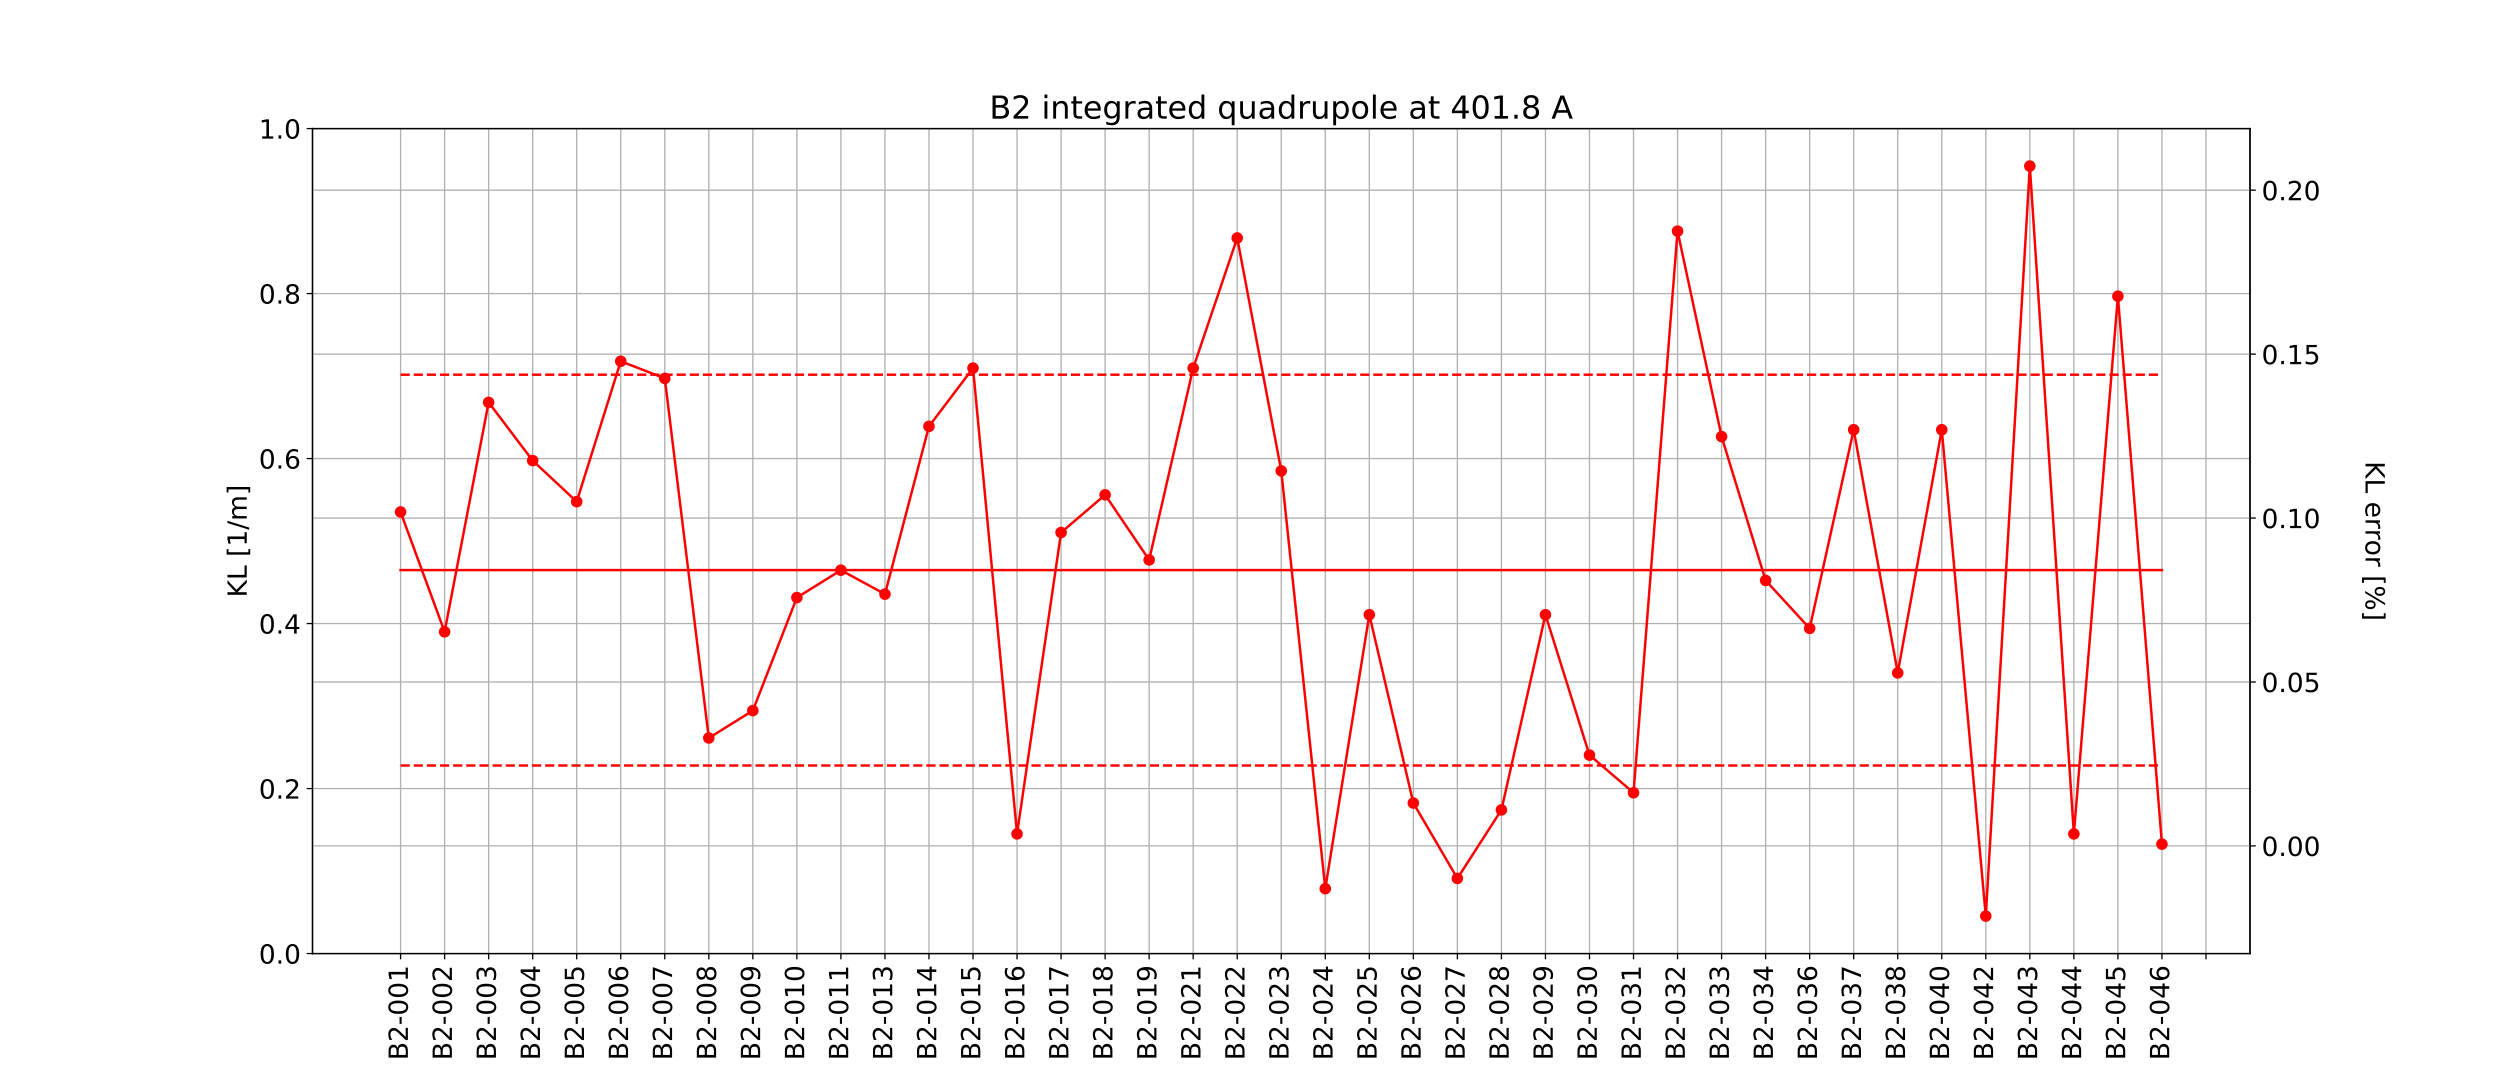 <?xml version="1.0" encoding="utf-8" standalone="no"?>
<!DOCTYPE svg PUBLIC "-//W3C//DTD SVG 1.1//EN"
  "http://www.w3.org/Graphics/SVG/1.1/DTD/svg11.dtd">
<!-- Created with matplotlib (https://matplotlib.org/) -->
<svg height="648pt" version="1.1" viewBox="0 0 1512 648" width="1512pt" xmlns="http://www.w3.org/2000/svg" xmlns:xlink="http://www.w3.org/1999/xlink">
 <defs>
  <style type="text/css">
*{stroke-linecap:butt;stroke-linejoin:round;}
  </style>
 </defs>
 <g id="figure_1">
  <g id="patch_1">
   <path d="M 0 648 
L 1512 648 
L 1512 0 
L 0 0 
z
" style="fill:#ffffff;"/>
  </g>
  <g id="axes_1">
   <g id="patch_2">
    <path d="M 189 576.72 
L 1360.8 576.72 
L 1360.8 77.76 
L 189 77.76 
z
" style="fill:#ffffff;"/>
   </g>
   <g id="matplotlib.axis_1">
    <g id="xtick_1">
     <g id="line2d_1">
      <path clip-path="url(#p7a428e906f)" d="M 242.264 576.72 
L 242.264 77.76 
" style="fill:none;stroke:#b0b0b0;stroke-linecap:square;stroke-width:0.8;"/>
     </g>
     <g id="line2d_2">
      <defs>
       <path d="M 0 0 
L 0 3.5 
" id="m60ada97bbc" style="stroke:#000000;stroke-width:0.8;"/>
      </defs>
      <g>
       <use style="stroke:#000000;stroke-width:0.8;" x="242.264" xlink:href="#m60ada97bbc" y="576.72"/>
      </g>
     </g>
     <g id="text_1">
      <!-- B2-001 -->
      <defs>
       <path d="M 19.672 34.812 
L 19.672 8.109 
L 35.5 8.109 
Q 43.453 8.109 47.281 11.406 
Q 51.125 14.703 51.125 21.484 
Q 51.125 28.328 47.281 31.562 
Q 43.453 34.812 35.5 34.812 
z
M 19.672 64.797 
L 19.672 42.828 
L 34.281 42.828 
Q 41.5 42.828 45.031 45.531 
Q 48.578 48.25 48.578 53.812 
Q 48.578 59.328 45.031 62.062 
Q 41.5 64.797 34.281 64.797 
z
M 9.812 72.906 
L 35.016 72.906 
Q 46.297 72.906 52.391 68.219 
Q 58.5 63.531 58.5 54.891 
Q 58.5 48.188 55.375 44.234 
Q 52.25 40.281 46.188 39.312 
Q 53.469 37.75 57.5 32.781 
Q 61.531 27.828 61.531 20.406 
Q 61.531 10.641 54.891 5.312 
Q 48.25 0 35.984 0 
L 9.812 0 
z
" id="DejaVuSans-66"/>
       <path d="M 19.188 8.297 
L 53.609 8.297 
L 53.609 0 
L 7.328 0 
L 7.328 8.297 
Q 12.938 14.109 22.625 23.891 
Q 32.328 33.688 34.812 36.531 
Q 39.547 41.844 41.422 45.531 
Q 43.312 49.219 43.312 52.781 
Q 43.312 58.594 39.234 62.25 
Q 35.156 65.922 28.609 65.922 
Q 23.969 65.922 18.812 64.312 
Q 13.672 62.703 7.812 59.422 
L 7.812 69.391 
Q 13.766 71.781 18.938 73 
Q 24.125 74.219 28.422 74.219 
Q 39.75 74.219 46.484 68.547 
Q 53.219 62.891 53.219 53.422 
Q 53.219 48.922 51.531 44.891 
Q 49.859 40.875 45.406 35.406 
Q 44.188 33.984 37.641 27.219 
Q 31.109 20.453 19.188 8.297 
z
" id="DejaVuSans-50"/>
       <path d="M 4.891 31.391 
L 31.203 31.391 
L 31.203 23.391 
L 4.891 23.391 
z
" id="DejaVuSans-45"/>
       <path d="M 31.781 66.406 
Q 24.172 66.406 20.328 58.906 
Q 16.5 51.422 16.5 36.375 
Q 16.5 21.391 20.328 13.891 
Q 24.172 6.391 31.781 6.391 
Q 39.453 6.391 43.281 13.891 
Q 47.125 21.391 47.125 36.375 
Q 47.125 51.422 43.281 58.906 
Q 39.453 66.406 31.781 66.406 
z
M 31.781 74.219 
Q 44.047 74.219 50.516 64.516 
Q 56.984 54.828 56.984 36.375 
Q 56.984 17.969 50.516 8.266 
Q 44.047 -1.422 31.781 -1.422 
Q 19.531 -1.422 13.062 8.266 
Q 6.594 17.969 6.594 36.375 
Q 6.594 54.828 13.062 64.516 
Q 19.531 74.219 31.781 74.219 
z
" id="DejaVuSans-48"/>
       <path d="M 12.406 8.297 
L 28.516 8.297 
L 28.516 63.922 
L 10.984 60.406 
L 10.984 69.391 
L 28.422 72.906 
L 38.281 72.906 
L 38.281 8.297 
L 54.391 8.297 
L 54.391 0 
L 12.406 0 
z
" id="DejaVuSans-49"/>
      </defs>
      <g transform="translate(246.679 641.19)rotate(-90)scale(0.16 -0.16)">
       <use xlink:href="#DejaVuSans-66"/>
       <use x="68.604" xlink:href="#DejaVuSans-50"/>
       <use x="132.227" xlink:href="#DejaVuSans-45"/>
       <use x="168.311" xlink:href="#DejaVuSans-48"/>
       <use x="231.934" xlink:href="#DejaVuSans-48"/>
       <use x="295.557" xlink:href="#DejaVuSans-49"/>
      </g>
     </g>
    </g>
    <g id="xtick_2">
     <g id="line2d_3">
      <path clip-path="url(#p7a428e906f)" d="M 268.895 576.72 
L 268.895 77.76 
" style="fill:none;stroke:#b0b0b0;stroke-linecap:square;stroke-width:0.8;"/>
     </g>
     <g id="line2d_4">
      <g>
       <use style="stroke:#000000;stroke-width:0.8;" x="268.895" xlink:href="#m60ada97bbc" y="576.72"/>
      </g>
     </g>
     <g id="text_2">
      <!-- B2-002 -->
      <g transform="translate(273.31 641.19)rotate(-90)scale(0.16 -0.16)">
       <use xlink:href="#DejaVuSans-66"/>
       <use x="68.604" xlink:href="#DejaVuSans-50"/>
       <use x="132.227" xlink:href="#DejaVuSans-45"/>
       <use x="168.311" xlink:href="#DejaVuSans-48"/>
       <use x="231.934" xlink:href="#DejaVuSans-48"/>
       <use x="295.557" xlink:href="#DejaVuSans-50"/>
      </g>
     </g>
    </g>
    <g id="xtick_3">
     <g id="line2d_5">
      <path clip-path="url(#p7a428e906f)" d="M 295.527 576.72 
L 295.527 77.76 
" style="fill:none;stroke:#b0b0b0;stroke-linecap:square;stroke-width:0.8;"/>
     </g>
     <g id="line2d_6">
      <g>
       <use style="stroke:#000000;stroke-width:0.8;" x="295.527" xlink:href="#m60ada97bbc" y="576.72"/>
      </g>
     </g>
     <g id="text_3">
      <!-- B2-003 -->
      <defs>
       <path d="M 40.578 39.312 
Q 47.656 37.797 51.625 33 
Q 55.609 28.219 55.609 21.188 
Q 55.609 10.406 48.188 4.484 
Q 40.766 -1.422 27.094 -1.422 
Q 22.516 -1.422 17.656 -0.516 
Q 12.797 0.391 7.625 2.203 
L 7.625 11.719 
Q 11.719 9.328 16.594 8.109 
Q 21.484 6.891 26.812 6.891 
Q 36.078 6.891 40.938 10.547 
Q 45.797 14.203 45.797 21.188 
Q 45.797 27.641 41.281 31.266 
Q 36.766 34.906 28.719 34.906 
L 20.219 34.906 
L 20.219 43.016 
L 29.109 43.016 
Q 36.375 43.016 40.234 45.922 
Q 44.094 48.828 44.094 54.297 
Q 44.094 59.906 40.109 62.906 
Q 36.141 65.922 28.719 65.922 
Q 24.656 65.922 20.016 65.031 
Q 15.375 64.156 9.812 62.312 
L 9.812 71.094 
Q 15.438 72.656 20.344 73.438 
Q 25.25 74.219 29.594 74.219 
Q 40.828 74.219 47.359 69.109 
Q 53.906 64.016 53.906 55.328 
Q 53.906 49.266 50.438 45.094 
Q 46.969 40.922 40.578 39.312 
z
" id="DejaVuSans-51"/>
      </defs>
      <g transform="translate(299.942 641.19)rotate(-90)scale(0.16 -0.16)">
       <use xlink:href="#DejaVuSans-66"/>
       <use x="68.604" xlink:href="#DejaVuSans-50"/>
       <use x="132.227" xlink:href="#DejaVuSans-45"/>
       <use x="168.311" xlink:href="#DejaVuSans-48"/>
       <use x="231.934" xlink:href="#DejaVuSans-48"/>
       <use x="295.557" xlink:href="#DejaVuSans-51"/>
      </g>
     </g>
    </g>
    <g id="xtick_4">
     <g id="line2d_7">
      <path clip-path="url(#p7a428e906f)" d="M 322.159 576.72 
L 322.159 77.76 
" style="fill:none;stroke:#b0b0b0;stroke-linecap:square;stroke-width:0.8;"/>
     </g>
     <g id="line2d_8">
      <g>
       <use style="stroke:#000000;stroke-width:0.8;" x="322.159" xlink:href="#m60ada97bbc" y="576.72"/>
      </g>
     </g>
     <g id="text_4">
      <!-- B2-004 -->
      <defs>
       <path d="M 37.797 64.312 
L 12.891 25.391 
L 37.797 25.391 
z
M 35.203 72.906 
L 47.609 72.906 
L 47.609 25.391 
L 58.016 25.391 
L 58.016 17.188 
L 47.609 17.188 
L 47.609 0 
L 37.797 0 
L 37.797 17.188 
L 4.891 17.188 
L 4.891 26.703 
z
" id="DejaVuSans-52"/>
      </defs>
      <g transform="translate(326.574 641.19)rotate(-90)scale(0.16 -0.16)">
       <use xlink:href="#DejaVuSans-66"/>
       <use x="68.604" xlink:href="#DejaVuSans-50"/>
       <use x="132.227" xlink:href="#DejaVuSans-45"/>
       <use x="168.311" xlink:href="#DejaVuSans-48"/>
       <use x="231.934" xlink:href="#DejaVuSans-48"/>
       <use x="295.557" xlink:href="#DejaVuSans-52"/>
      </g>
     </g>
    </g>
    <g id="xtick_5">
     <g id="line2d_9">
      <path clip-path="url(#p7a428e906f)" d="M 348.791 576.72 
L 348.791 77.76 
" style="fill:none;stroke:#b0b0b0;stroke-linecap:square;stroke-width:0.8;"/>
     </g>
     <g id="line2d_10">
      <g>
       <use style="stroke:#000000;stroke-width:0.8;" x="348.791" xlink:href="#m60ada97bbc" y="576.72"/>
      </g>
     </g>
     <g id="text_5">
      <!-- B2-005 -->
      <defs>
       <path d="M 10.797 72.906 
L 49.516 72.906 
L 49.516 64.594 
L 19.828 64.594 
L 19.828 46.734 
Q 21.969 47.469 24.109 47.828 
Q 26.266 48.188 28.422 48.188 
Q 40.625 48.188 47.75 41.5 
Q 54.891 34.812 54.891 23.391 
Q 54.891 11.625 47.562 5.094 
Q 40.234 -1.422 26.906 -1.422 
Q 22.312 -1.422 17.547 -0.641 
Q 12.797 0.141 7.719 1.703 
L 7.719 11.625 
Q 12.109 9.234 16.797 8.062 
Q 21.484 6.891 26.703 6.891 
Q 35.156 6.891 40.078 11.328 
Q 45.016 15.766 45.016 23.391 
Q 45.016 31 40.078 35.438 
Q 35.156 39.891 26.703 39.891 
Q 22.75 39.891 18.812 39.016 
Q 14.891 38.141 10.797 36.281 
z
" id="DejaVuSans-53"/>
      </defs>
      <g transform="translate(353.206 641.19)rotate(-90)scale(0.16 -0.16)">
       <use xlink:href="#DejaVuSans-66"/>
       <use x="68.604" xlink:href="#DejaVuSans-50"/>
       <use x="132.227" xlink:href="#DejaVuSans-45"/>
       <use x="168.311" xlink:href="#DejaVuSans-48"/>
       <use x="231.934" xlink:href="#DejaVuSans-48"/>
       <use x="295.557" xlink:href="#DejaVuSans-53"/>
      </g>
     </g>
    </g>
    <g id="xtick_6">
     <g id="line2d_11">
      <path clip-path="url(#p7a428e906f)" d="M 375.423 576.72 
L 375.423 77.76 
" style="fill:none;stroke:#b0b0b0;stroke-linecap:square;stroke-width:0.8;"/>
     </g>
     <g id="line2d_12">
      <g>
       <use style="stroke:#000000;stroke-width:0.8;" x="375.423" xlink:href="#m60ada97bbc" y="576.72"/>
      </g>
     </g>
     <g id="text_6">
      <!-- B2-006 -->
      <defs>
       <path d="M 33.016 40.375 
Q 26.375 40.375 22.484 35.828 
Q 18.609 31.297 18.609 23.391 
Q 18.609 15.531 22.484 10.953 
Q 26.375 6.391 33.016 6.391 
Q 39.656 6.391 43.531 10.953 
Q 47.406 15.531 47.406 23.391 
Q 47.406 31.297 43.531 35.828 
Q 39.656 40.375 33.016 40.375 
z
M 52.594 71.297 
L 52.594 62.312 
Q 48.875 64.062 45.094 64.984 
Q 41.312 65.922 37.594 65.922 
Q 27.828 65.922 22.672 59.328 
Q 17.531 52.734 16.797 39.406 
Q 19.672 43.656 24.016 45.922 
Q 28.375 48.188 33.594 48.188 
Q 44.578 48.188 50.953 41.516 
Q 57.328 34.859 57.328 23.391 
Q 57.328 12.156 50.688 5.359 
Q 44.047 -1.422 33.016 -1.422 
Q 20.359 -1.422 13.672 8.266 
Q 6.984 17.969 6.984 36.375 
Q 6.984 53.656 15.188 63.938 
Q 23.391 74.219 37.203 74.219 
Q 40.922 74.219 44.703 73.484 
Q 48.484 72.75 52.594 71.297 
z
" id="DejaVuSans-54"/>
      </defs>
      <g transform="translate(379.838 641.19)rotate(-90)scale(0.16 -0.16)">
       <use xlink:href="#DejaVuSans-66"/>
       <use x="68.604" xlink:href="#DejaVuSans-50"/>
       <use x="132.227" xlink:href="#DejaVuSans-45"/>
       <use x="168.311" xlink:href="#DejaVuSans-48"/>
       <use x="231.934" xlink:href="#DejaVuSans-48"/>
       <use x="295.557" xlink:href="#DejaVuSans-54"/>
      </g>
     </g>
    </g>
    <g id="xtick_7">
     <g id="line2d_13">
      <path clip-path="url(#p7a428e906f)" d="M 402.055 576.72 
L 402.055 77.76 
" style="fill:none;stroke:#b0b0b0;stroke-linecap:square;stroke-width:0.8;"/>
     </g>
     <g id="line2d_14">
      <g>
       <use style="stroke:#000000;stroke-width:0.8;" x="402.055" xlink:href="#m60ada97bbc" y="576.72"/>
      </g>
     </g>
     <g id="text_7">
      <!-- B2-007 -->
      <defs>
       <path d="M 8.203 72.906 
L 55.078 72.906 
L 55.078 68.703 
L 28.609 0 
L 18.312 0 
L 43.219 64.594 
L 8.203 64.594 
z
" id="DejaVuSans-55"/>
      </defs>
      <g transform="translate(406.47 641.19)rotate(-90)scale(0.16 -0.16)">
       <use xlink:href="#DejaVuSans-66"/>
       <use x="68.604" xlink:href="#DejaVuSans-50"/>
       <use x="132.227" xlink:href="#DejaVuSans-45"/>
       <use x="168.311" xlink:href="#DejaVuSans-48"/>
       <use x="231.934" xlink:href="#DejaVuSans-48"/>
       <use x="295.557" xlink:href="#DejaVuSans-55"/>
      </g>
     </g>
    </g>
    <g id="xtick_8">
     <g id="line2d_15">
      <path clip-path="url(#p7a428e906f)" d="M 428.686 576.72 
L 428.686 77.76 
" style="fill:none;stroke:#b0b0b0;stroke-linecap:square;stroke-width:0.8;"/>
     </g>
     <g id="line2d_16">
      <g>
       <use style="stroke:#000000;stroke-width:0.8;" x="428.686" xlink:href="#m60ada97bbc" y="576.72"/>
      </g>
     </g>
     <g id="text_8">
      <!-- B2-008 -->
      <defs>
       <path d="M 31.781 34.625 
Q 24.75 34.625 20.719 30.859 
Q 16.703 27.094 16.703 20.516 
Q 16.703 13.922 20.719 10.156 
Q 24.75 6.391 31.781 6.391 
Q 38.812 6.391 42.859 10.172 
Q 46.922 13.969 46.922 20.516 
Q 46.922 27.094 42.891 30.859 
Q 38.875 34.625 31.781 34.625 
z
M 21.922 38.812 
Q 15.578 40.375 12.031 44.719 
Q 8.5 49.078 8.5 55.328 
Q 8.5 64.062 14.719 69.141 
Q 20.953 74.219 31.781 74.219 
Q 42.672 74.219 48.875 69.141 
Q 55.078 64.062 55.078 55.328 
Q 55.078 49.078 51.531 44.719 
Q 48 40.375 41.703 38.812 
Q 48.828 37.156 52.797 32.312 
Q 56.781 27.484 56.781 20.516 
Q 56.781 9.906 50.312 4.234 
Q 43.844 -1.422 31.781 -1.422 
Q 19.734 -1.422 13.25 4.234 
Q 6.781 9.906 6.781 20.516 
Q 6.781 27.484 10.781 32.312 
Q 14.797 37.156 21.922 38.812 
z
M 18.312 54.391 
Q 18.312 48.734 21.844 45.562 
Q 25.391 42.391 31.781 42.391 
Q 38.141 42.391 41.719 45.562 
Q 45.312 48.734 45.312 54.391 
Q 45.312 60.062 41.719 63.234 
Q 38.141 66.406 31.781 66.406 
Q 25.391 66.406 21.844 63.234 
Q 18.312 60.062 18.312 54.391 
z
" id="DejaVuSans-56"/>
      </defs>
      <g transform="translate(433.101 641.19)rotate(-90)scale(0.16 -0.16)">
       <use xlink:href="#DejaVuSans-66"/>
       <use x="68.604" xlink:href="#DejaVuSans-50"/>
       <use x="132.227" xlink:href="#DejaVuSans-45"/>
       <use x="168.311" xlink:href="#DejaVuSans-48"/>
       <use x="231.934" xlink:href="#DejaVuSans-48"/>
       <use x="295.557" xlink:href="#DejaVuSans-56"/>
      </g>
     </g>
    </g>
    <g id="xtick_9">
     <g id="line2d_17">
      <path clip-path="url(#p7a428e906f)" d="M 455.318 576.72 
L 455.318 77.76 
" style="fill:none;stroke:#b0b0b0;stroke-linecap:square;stroke-width:0.8;"/>
     </g>
     <g id="line2d_18">
      <g>
       <use style="stroke:#000000;stroke-width:0.8;" x="455.318" xlink:href="#m60ada97bbc" y="576.72"/>
      </g>
     </g>
     <g id="text_9">
      <!-- B2-009 -->
      <defs>
       <path d="M 10.984 1.516 
L 10.984 10.5 
Q 14.703 8.734 18.5 7.812 
Q 22.312 6.891 25.984 6.891 
Q 35.75 6.891 40.891 13.453 
Q 46.047 20.016 46.781 33.406 
Q 43.953 29.203 39.594 26.953 
Q 35.25 24.703 29.984 24.703 
Q 19.047 24.703 12.672 31.312 
Q 6.297 37.938 6.297 49.422 
Q 6.297 60.641 12.938 67.422 
Q 19.578 74.219 30.609 74.219 
Q 43.266 74.219 49.922 64.516 
Q 56.594 54.828 56.594 36.375 
Q 56.594 19.141 48.406 8.859 
Q 40.234 -1.422 26.422 -1.422 
Q 22.703 -1.422 18.891 -0.688 
Q 15.094 0.047 10.984 1.516 
z
M 30.609 32.422 
Q 37.25 32.422 41.125 36.953 
Q 45.016 41.5 45.016 49.422 
Q 45.016 57.281 41.125 61.844 
Q 37.25 66.406 30.609 66.406 
Q 23.969 66.406 20.094 61.844 
Q 16.219 57.281 16.219 49.422 
Q 16.219 41.5 20.094 36.953 
Q 23.969 32.422 30.609 32.422 
z
" id="DejaVuSans-57"/>
      </defs>
      <g transform="translate(459.733 641.19)rotate(-90)scale(0.16 -0.16)">
       <use xlink:href="#DejaVuSans-66"/>
       <use x="68.604" xlink:href="#DejaVuSans-50"/>
       <use x="132.227" xlink:href="#DejaVuSans-45"/>
       <use x="168.311" xlink:href="#DejaVuSans-48"/>
       <use x="231.934" xlink:href="#DejaVuSans-48"/>
       <use x="295.557" xlink:href="#DejaVuSans-57"/>
      </g>
     </g>
    </g>
    <g id="xtick_10">
     <g id="line2d_19">
      <path clip-path="url(#p7a428e906f)" d="M 481.95 576.72 
L 481.95 77.76 
" style="fill:none;stroke:#b0b0b0;stroke-linecap:square;stroke-width:0.8;"/>
     </g>
     <g id="line2d_20">
      <g>
       <use style="stroke:#000000;stroke-width:0.8;" x="481.95" xlink:href="#m60ada97bbc" y="576.72"/>
      </g>
     </g>
     <g id="text_10">
      <!-- B2-010 -->
      <g transform="translate(486.365 641.19)rotate(-90)scale(0.16 -0.16)">
       <use xlink:href="#DejaVuSans-66"/>
       <use x="68.604" xlink:href="#DejaVuSans-50"/>
       <use x="132.227" xlink:href="#DejaVuSans-45"/>
       <use x="168.311" xlink:href="#DejaVuSans-48"/>
       <use x="231.934" xlink:href="#DejaVuSans-49"/>
       <use x="295.557" xlink:href="#DejaVuSans-48"/>
      </g>
     </g>
    </g>
    <g id="xtick_11">
     <g id="line2d_21">
      <path clip-path="url(#p7a428e906f)" d="M 508.582 576.72 
L 508.582 77.76 
" style="fill:none;stroke:#b0b0b0;stroke-linecap:square;stroke-width:0.8;"/>
     </g>
     <g id="line2d_22">
      <g>
       <use style="stroke:#000000;stroke-width:0.8;" x="508.582" xlink:href="#m60ada97bbc" y="576.72"/>
      </g>
     </g>
     <g id="text_11">
      <!-- B2-011 -->
      <g transform="translate(512.997 641.19)rotate(-90)scale(0.16 -0.16)">
       <use xlink:href="#DejaVuSans-66"/>
       <use x="68.604" xlink:href="#DejaVuSans-50"/>
       <use x="132.227" xlink:href="#DejaVuSans-45"/>
       <use x="168.311" xlink:href="#DejaVuSans-48"/>
       <use x="231.934" xlink:href="#DejaVuSans-49"/>
       <use x="295.557" xlink:href="#DejaVuSans-49"/>
      </g>
     </g>
    </g>
    <g id="xtick_12">
     <g id="line2d_23">
      <path clip-path="url(#p7a428e906f)" d="M 535.214 576.72 
L 535.214 77.76 
" style="fill:none;stroke:#b0b0b0;stroke-linecap:square;stroke-width:0.8;"/>
     </g>
     <g id="line2d_24">
      <g>
       <use style="stroke:#000000;stroke-width:0.8;" x="535.214" xlink:href="#m60ada97bbc" y="576.72"/>
      </g>
     </g>
     <g id="text_12">
      <!-- B2-013 -->
      <g transform="translate(539.629 641.19)rotate(-90)scale(0.16 -0.16)">
       <use xlink:href="#DejaVuSans-66"/>
       <use x="68.604" xlink:href="#DejaVuSans-50"/>
       <use x="132.227" xlink:href="#DejaVuSans-45"/>
       <use x="168.311" xlink:href="#DejaVuSans-48"/>
       <use x="231.934" xlink:href="#DejaVuSans-49"/>
       <use x="295.557" xlink:href="#DejaVuSans-51"/>
      </g>
     </g>
    </g>
    <g id="xtick_13">
     <g id="line2d_25">
      <path clip-path="url(#p7a428e906f)" d="M 561.845 576.72 
L 561.845 77.76 
" style="fill:none;stroke:#b0b0b0;stroke-linecap:square;stroke-width:0.8;"/>
     </g>
     <g id="line2d_26">
      <g>
       <use style="stroke:#000000;stroke-width:0.8;" x="561.845" xlink:href="#m60ada97bbc" y="576.72"/>
      </g>
     </g>
     <g id="text_13">
      <!-- B2-014 -->
      <g transform="translate(566.26 641.19)rotate(-90)scale(0.16 -0.16)">
       <use xlink:href="#DejaVuSans-66"/>
       <use x="68.604" xlink:href="#DejaVuSans-50"/>
       <use x="132.227" xlink:href="#DejaVuSans-45"/>
       <use x="168.311" xlink:href="#DejaVuSans-48"/>
       <use x="231.934" xlink:href="#DejaVuSans-49"/>
       <use x="295.557" xlink:href="#DejaVuSans-52"/>
      </g>
     </g>
    </g>
    <g id="xtick_14">
     <g id="line2d_27">
      <path clip-path="url(#p7a428e906f)" d="M 588.477 576.72 
L 588.477 77.76 
" style="fill:none;stroke:#b0b0b0;stroke-linecap:square;stroke-width:0.8;"/>
     </g>
     <g id="line2d_28">
      <g>
       <use style="stroke:#000000;stroke-width:0.8;" x="588.477" xlink:href="#m60ada97bbc" y="576.72"/>
      </g>
     </g>
     <g id="text_14">
      <!-- B2-015 -->
      <g transform="translate(592.892 641.19)rotate(-90)scale(0.16 -0.16)">
       <use xlink:href="#DejaVuSans-66"/>
       <use x="68.604" xlink:href="#DejaVuSans-50"/>
       <use x="132.227" xlink:href="#DejaVuSans-45"/>
       <use x="168.311" xlink:href="#DejaVuSans-48"/>
       <use x="231.934" xlink:href="#DejaVuSans-49"/>
       <use x="295.557" xlink:href="#DejaVuSans-53"/>
      </g>
     </g>
    </g>
    <g id="xtick_15">
     <g id="line2d_29">
      <path clip-path="url(#p7a428e906f)" d="M 615.109 576.72 
L 615.109 77.76 
" style="fill:none;stroke:#b0b0b0;stroke-linecap:square;stroke-width:0.8;"/>
     </g>
     <g id="line2d_30">
      <g>
       <use style="stroke:#000000;stroke-width:0.8;" x="615.109" xlink:href="#m60ada97bbc" y="576.72"/>
      </g>
     </g>
     <g id="text_15">
      <!-- B2-016 -->
      <g transform="translate(619.524 641.19)rotate(-90)scale(0.16 -0.16)">
       <use xlink:href="#DejaVuSans-66"/>
       <use x="68.604" xlink:href="#DejaVuSans-50"/>
       <use x="132.227" xlink:href="#DejaVuSans-45"/>
       <use x="168.311" xlink:href="#DejaVuSans-48"/>
       <use x="231.934" xlink:href="#DejaVuSans-49"/>
       <use x="295.557" xlink:href="#DejaVuSans-54"/>
      </g>
     </g>
    </g>
    <g id="xtick_16">
     <g id="line2d_31">
      <path clip-path="url(#p7a428e906f)" d="M 641.741 576.72 
L 641.741 77.76 
" style="fill:none;stroke:#b0b0b0;stroke-linecap:square;stroke-width:0.8;"/>
     </g>
     <g id="line2d_32">
      <g>
       <use style="stroke:#000000;stroke-width:0.8;" x="641.741" xlink:href="#m60ada97bbc" y="576.72"/>
      </g>
     </g>
     <g id="text_16">
      <!-- B2-017 -->
      <g transform="translate(646.156 641.19)rotate(-90)scale(0.16 -0.16)">
       <use xlink:href="#DejaVuSans-66"/>
       <use x="68.604" xlink:href="#DejaVuSans-50"/>
       <use x="132.227" xlink:href="#DejaVuSans-45"/>
       <use x="168.311" xlink:href="#DejaVuSans-48"/>
       <use x="231.934" xlink:href="#DejaVuSans-49"/>
       <use x="295.557" xlink:href="#DejaVuSans-55"/>
      </g>
     </g>
    </g>
    <g id="xtick_17">
     <g id="line2d_33">
      <path clip-path="url(#p7a428e906f)" d="M 668.373 576.72 
L 668.373 77.76 
" style="fill:none;stroke:#b0b0b0;stroke-linecap:square;stroke-width:0.8;"/>
     </g>
     <g id="line2d_34">
      <g>
       <use style="stroke:#000000;stroke-width:0.8;" x="668.373" xlink:href="#m60ada97bbc" y="576.72"/>
      </g>
     </g>
     <g id="text_17">
      <!-- B2-018 -->
      <g transform="translate(672.788 641.19)rotate(-90)scale(0.16 -0.16)">
       <use xlink:href="#DejaVuSans-66"/>
       <use x="68.604" xlink:href="#DejaVuSans-50"/>
       <use x="132.227" xlink:href="#DejaVuSans-45"/>
       <use x="168.311" xlink:href="#DejaVuSans-48"/>
       <use x="231.934" xlink:href="#DejaVuSans-49"/>
       <use x="295.557" xlink:href="#DejaVuSans-56"/>
      </g>
     </g>
    </g>
    <g id="xtick_18">
     <g id="line2d_35">
      <path clip-path="url(#p7a428e906f)" d="M 695.005 576.72 
L 695.005 77.76 
" style="fill:none;stroke:#b0b0b0;stroke-linecap:square;stroke-width:0.8;"/>
     </g>
     <g id="line2d_36">
      <g>
       <use style="stroke:#000000;stroke-width:0.8;" x="695.005" xlink:href="#m60ada97bbc" y="576.72"/>
      </g>
     </g>
     <g id="text_18">
      <!-- B2-019 -->
      <g transform="translate(699.42 641.19)rotate(-90)scale(0.16 -0.16)">
       <use xlink:href="#DejaVuSans-66"/>
       <use x="68.604" xlink:href="#DejaVuSans-50"/>
       <use x="132.227" xlink:href="#DejaVuSans-45"/>
       <use x="168.311" xlink:href="#DejaVuSans-48"/>
       <use x="231.934" xlink:href="#DejaVuSans-49"/>
       <use x="295.557" xlink:href="#DejaVuSans-57"/>
      </g>
     </g>
    </g>
    <g id="xtick_19">
     <g id="line2d_37">
      <path clip-path="url(#p7a428e906f)" d="M 721.636 576.72 
L 721.636 77.76 
" style="fill:none;stroke:#b0b0b0;stroke-linecap:square;stroke-width:0.8;"/>
     </g>
     <g id="line2d_38">
      <g>
       <use style="stroke:#000000;stroke-width:0.8;" x="721.636" xlink:href="#m60ada97bbc" y="576.72"/>
      </g>
     </g>
     <g id="text_19">
      <!-- B2-021 -->
      <g transform="translate(726.051 641.19)rotate(-90)scale(0.16 -0.16)">
       <use xlink:href="#DejaVuSans-66"/>
       <use x="68.604" xlink:href="#DejaVuSans-50"/>
       <use x="132.227" xlink:href="#DejaVuSans-45"/>
       <use x="168.311" xlink:href="#DejaVuSans-48"/>
       <use x="231.934" xlink:href="#DejaVuSans-50"/>
       <use x="295.557" xlink:href="#DejaVuSans-49"/>
      </g>
     </g>
    </g>
    <g id="xtick_20">
     <g id="line2d_39">
      <path clip-path="url(#p7a428e906f)" d="M 748.268 576.72 
L 748.268 77.76 
" style="fill:none;stroke:#b0b0b0;stroke-linecap:square;stroke-width:0.8;"/>
     </g>
     <g id="line2d_40">
      <g>
       <use style="stroke:#000000;stroke-width:0.8;" x="748.268" xlink:href="#m60ada97bbc" y="576.72"/>
      </g>
     </g>
     <g id="text_20">
      <!-- B2-022 -->
      <g transform="translate(752.683 641.19)rotate(-90)scale(0.16 -0.16)">
       <use xlink:href="#DejaVuSans-66"/>
       <use x="68.604" xlink:href="#DejaVuSans-50"/>
       <use x="132.227" xlink:href="#DejaVuSans-45"/>
       <use x="168.311" xlink:href="#DejaVuSans-48"/>
       <use x="231.934" xlink:href="#DejaVuSans-50"/>
       <use x="295.557" xlink:href="#DejaVuSans-50"/>
      </g>
     </g>
    </g>
    <g id="xtick_21">
     <g id="line2d_41">
      <path clip-path="url(#p7a428e906f)" d="M 774.9 576.72 
L 774.9 77.76 
" style="fill:none;stroke:#b0b0b0;stroke-linecap:square;stroke-width:0.8;"/>
     </g>
     <g id="line2d_42">
      <g>
       <use style="stroke:#000000;stroke-width:0.8;" x="774.9" xlink:href="#m60ada97bbc" y="576.72"/>
      </g>
     </g>
     <g id="text_21">
      <!-- B2-023 -->
      <g transform="translate(779.315 641.19)rotate(-90)scale(0.16 -0.16)">
       <use xlink:href="#DejaVuSans-66"/>
       <use x="68.604" xlink:href="#DejaVuSans-50"/>
       <use x="132.227" xlink:href="#DejaVuSans-45"/>
       <use x="168.311" xlink:href="#DejaVuSans-48"/>
       <use x="231.934" xlink:href="#DejaVuSans-50"/>
       <use x="295.557" xlink:href="#DejaVuSans-51"/>
      </g>
     </g>
    </g>
    <g id="xtick_22">
     <g id="line2d_43">
      <path clip-path="url(#p7a428e906f)" d="M 801.532 576.72 
L 801.532 77.76 
" style="fill:none;stroke:#b0b0b0;stroke-linecap:square;stroke-width:0.8;"/>
     </g>
     <g id="line2d_44">
      <g>
       <use style="stroke:#000000;stroke-width:0.8;" x="801.532" xlink:href="#m60ada97bbc" y="576.72"/>
      </g>
     </g>
     <g id="text_22">
      <!-- B2-024 -->
      <g transform="translate(805.947 641.19)rotate(-90)scale(0.16 -0.16)">
       <use xlink:href="#DejaVuSans-66"/>
       <use x="68.604" xlink:href="#DejaVuSans-50"/>
       <use x="132.227" xlink:href="#DejaVuSans-45"/>
       <use x="168.311" xlink:href="#DejaVuSans-48"/>
       <use x="231.934" xlink:href="#DejaVuSans-50"/>
       <use x="295.557" xlink:href="#DejaVuSans-52"/>
      </g>
     </g>
    </g>
    <g id="xtick_23">
     <g id="line2d_45">
      <path clip-path="url(#p7a428e906f)" d="M 828.164 576.72 
L 828.164 77.76 
" style="fill:none;stroke:#b0b0b0;stroke-linecap:square;stroke-width:0.8;"/>
     </g>
     <g id="line2d_46">
      <g>
       <use style="stroke:#000000;stroke-width:0.8;" x="828.164" xlink:href="#m60ada97bbc" y="576.72"/>
      </g>
     </g>
     <g id="text_23">
      <!-- B2-025 -->
      <g transform="translate(832.579 641.19)rotate(-90)scale(0.16 -0.16)">
       <use xlink:href="#DejaVuSans-66"/>
       <use x="68.604" xlink:href="#DejaVuSans-50"/>
       <use x="132.227" xlink:href="#DejaVuSans-45"/>
       <use x="168.311" xlink:href="#DejaVuSans-48"/>
       <use x="231.934" xlink:href="#DejaVuSans-50"/>
       <use x="295.557" xlink:href="#DejaVuSans-53"/>
      </g>
     </g>
    </g>
    <g id="xtick_24">
     <g id="line2d_47">
      <path clip-path="url(#p7a428e906f)" d="M 854.795 576.72 
L 854.795 77.76 
" style="fill:none;stroke:#b0b0b0;stroke-linecap:square;stroke-width:0.8;"/>
     </g>
     <g id="line2d_48">
      <g>
       <use style="stroke:#000000;stroke-width:0.8;" x="854.795" xlink:href="#m60ada97bbc" y="576.72"/>
      </g>
     </g>
     <g id="text_24">
      <!-- B2-026 -->
      <g transform="translate(859.21 641.19)rotate(-90)scale(0.16 -0.16)">
       <use xlink:href="#DejaVuSans-66"/>
       <use x="68.604" xlink:href="#DejaVuSans-50"/>
       <use x="132.227" xlink:href="#DejaVuSans-45"/>
       <use x="168.311" xlink:href="#DejaVuSans-48"/>
       <use x="231.934" xlink:href="#DejaVuSans-50"/>
       <use x="295.557" xlink:href="#DejaVuSans-54"/>
      </g>
     </g>
    </g>
    <g id="xtick_25">
     <g id="line2d_49">
      <path clip-path="url(#p7a428e906f)" d="M 881.427 576.72 
L 881.427 77.76 
" style="fill:none;stroke:#b0b0b0;stroke-linecap:square;stroke-width:0.8;"/>
     </g>
     <g id="line2d_50">
      <g>
       <use style="stroke:#000000;stroke-width:0.8;" x="881.427" xlink:href="#m60ada97bbc" y="576.72"/>
      </g>
     </g>
     <g id="text_25">
      <!-- B2-027 -->
      <g transform="translate(885.842 641.19)rotate(-90)scale(0.16 -0.16)">
       <use xlink:href="#DejaVuSans-66"/>
       <use x="68.604" xlink:href="#DejaVuSans-50"/>
       <use x="132.227" xlink:href="#DejaVuSans-45"/>
       <use x="168.311" xlink:href="#DejaVuSans-48"/>
       <use x="231.934" xlink:href="#DejaVuSans-50"/>
       <use x="295.557" xlink:href="#DejaVuSans-55"/>
      </g>
     </g>
    </g>
    <g id="xtick_26">
     <g id="line2d_51">
      <path clip-path="url(#p7a428e906f)" d="M 908.059 576.72 
L 908.059 77.76 
" style="fill:none;stroke:#b0b0b0;stroke-linecap:square;stroke-width:0.8;"/>
     </g>
     <g id="line2d_52">
      <g>
       <use style="stroke:#000000;stroke-width:0.8;" x="908.059" xlink:href="#m60ada97bbc" y="576.72"/>
      </g>
     </g>
     <g id="text_26">
      <!-- B2-028 -->
      <g transform="translate(912.474 641.19)rotate(-90)scale(0.16 -0.16)">
       <use xlink:href="#DejaVuSans-66"/>
       <use x="68.604" xlink:href="#DejaVuSans-50"/>
       <use x="132.227" xlink:href="#DejaVuSans-45"/>
       <use x="168.311" xlink:href="#DejaVuSans-48"/>
       <use x="231.934" xlink:href="#DejaVuSans-50"/>
       <use x="295.557" xlink:href="#DejaVuSans-56"/>
      </g>
     </g>
    </g>
    <g id="xtick_27">
     <g id="line2d_53">
      <path clip-path="url(#p7a428e906f)" d="M 934.691 576.72 
L 934.691 77.76 
" style="fill:none;stroke:#b0b0b0;stroke-linecap:square;stroke-width:0.8;"/>
     </g>
     <g id="line2d_54">
      <g>
       <use style="stroke:#000000;stroke-width:0.8;" x="934.691" xlink:href="#m60ada97bbc" y="576.72"/>
      </g>
     </g>
     <g id="text_27">
      <!-- B2-029 -->
      <g transform="translate(939.106 641.19)rotate(-90)scale(0.16 -0.16)">
       <use xlink:href="#DejaVuSans-66"/>
       <use x="68.604" xlink:href="#DejaVuSans-50"/>
       <use x="132.227" xlink:href="#DejaVuSans-45"/>
       <use x="168.311" xlink:href="#DejaVuSans-48"/>
       <use x="231.934" xlink:href="#DejaVuSans-50"/>
       <use x="295.557" xlink:href="#DejaVuSans-57"/>
      </g>
     </g>
    </g>
    <g id="xtick_28">
     <g id="line2d_55">
      <path clip-path="url(#p7a428e906f)" d="M 961.323 576.72 
L 961.323 77.76 
" style="fill:none;stroke:#b0b0b0;stroke-linecap:square;stroke-width:0.8;"/>
     </g>
     <g id="line2d_56">
      <g>
       <use style="stroke:#000000;stroke-width:0.8;" x="961.323" xlink:href="#m60ada97bbc" y="576.72"/>
      </g>
     </g>
     <g id="text_28">
      <!-- B2-030 -->
      <g transform="translate(965.738 641.19)rotate(-90)scale(0.16 -0.16)">
       <use xlink:href="#DejaVuSans-66"/>
       <use x="68.604" xlink:href="#DejaVuSans-50"/>
       <use x="132.227" xlink:href="#DejaVuSans-45"/>
       <use x="168.311" xlink:href="#DejaVuSans-48"/>
       <use x="231.934" xlink:href="#DejaVuSans-51"/>
       <use x="295.557" xlink:href="#DejaVuSans-48"/>
      </g>
     </g>
    </g>
    <g id="xtick_29">
     <g id="line2d_57">
      <path clip-path="url(#p7a428e906f)" d="M 987.955 576.72 
L 987.955 77.76 
" style="fill:none;stroke:#b0b0b0;stroke-linecap:square;stroke-width:0.8;"/>
     </g>
     <g id="line2d_58">
      <g>
       <use style="stroke:#000000;stroke-width:0.8;" x="987.955" xlink:href="#m60ada97bbc" y="576.72"/>
      </g>
     </g>
     <g id="text_29">
      <!-- B2-031 -->
      <g transform="translate(992.37 641.19)rotate(-90)scale(0.16 -0.16)">
       <use xlink:href="#DejaVuSans-66"/>
       <use x="68.604" xlink:href="#DejaVuSans-50"/>
       <use x="132.227" xlink:href="#DejaVuSans-45"/>
       <use x="168.311" xlink:href="#DejaVuSans-48"/>
       <use x="231.934" xlink:href="#DejaVuSans-51"/>
       <use x="295.557" xlink:href="#DejaVuSans-49"/>
      </g>
     </g>
    </g>
    <g id="xtick_30">
     <g id="line2d_59">
      <path clip-path="url(#p7a428e906f)" d="M 1014.586 576.72 
L 1014.586 77.76 
" style="fill:none;stroke:#b0b0b0;stroke-linecap:square;stroke-width:0.8;"/>
     </g>
     <g id="line2d_60">
      <g>
       <use style="stroke:#000000;stroke-width:0.8;" x="1014.586" xlink:href="#m60ada97bbc" y="576.72"/>
      </g>
     </g>
     <g id="text_30">
      <!-- B2-032 -->
      <g transform="translate(1019.001 641.19)rotate(-90)scale(0.16 -0.16)">
       <use xlink:href="#DejaVuSans-66"/>
       <use x="68.604" xlink:href="#DejaVuSans-50"/>
       <use x="132.227" xlink:href="#DejaVuSans-45"/>
       <use x="168.311" xlink:href="#DejaVuSans-48"/>
       <use x="231.934" xlink:href="#DejaVuSans-51"/>
       <use x="295.557" xlink:href="#DejaVuSans-50"/>
      </g>
     </g>
    </g>
    <g id="xtick_31">
     <g id="line2d_61">
      <path clip-path="url(#p7a428e906f)" d="M 1041.218 576.72 
L 1041.218 77.76 
" style="fill:none;stroke:#b0b0b0;stroke-linecap:square;stroke-width:0.8;"/>
     </g>
     <g id="line2d_62">
      <g>
       <use style="stroke:#000000;stroke-width:0.8;" x="1041.218" xlink:href="#m60ada97bbc" y="576.72"/>
      </g>
     </g>
     <g id="text_31">
      <!-- B2-033 -->
      <g transform="translate(1045.633 641.19)rotate(-90)scale(0.16 -0.16)">
       <use xlink:href="#DejaVuSans-66"/>
       <use x="68.604" xlink:href="#DejaVuSans-50"/>
       <use x="132.227" xlink:href="#DejaVuSans-45"/>
       <use x="168.311" xlink:href="#DejaVuSans-48"/>
       <use x="231.934" xlink:href="#DejaVuSans-51"/>
       <use x="295.557" xlink:href="#DejaVuSans-51"/>
      </g>
     </g>
    </g>
    <g id="xtick_32">
     <g id="line2d_63">
      <path clip-path="url(#p7a428e906f)" d="M 1067.85 576.72 
L 1067.85 77.76 
" style="fill:none;stroke:#b0b0b0;stroke-linecap:square;stroke-width:0.8;"/>
     </g>
     <g id="line2d_64">
      <g>
       <use style="stroke:#000000;stroke-width:0.8;" x="1067.85" xlink:href="#m60ada97bbc" y="576.72"/>
      </g>
     </g>
     <g id="text_32">
      <!-- B2-034 -->
      <g transform="translate(1072.265 641.19)rotate(-90)scale(0.16 -0.16)">
       <use xlink:href="#DejaVuSans-66"/>
       <use x="68.604" xlink:href="#DejaVuSans-50"/>
       <use x="132.227" xlink:href="#DejaVuSans-45"/>
       <use x="168.311" xlink:href="#DejaVuSans-48"/>
       <use x="231.934" xlink:href="#DejaVuSans-51"/>
       <use x="295.557" xlink:href="#DejaVuSans-52"/>
      </g>
     </g>
    </g>
    <g id="xtick_33">
     <g id="line2d_65">
      <path clip-path="url(#p7a428e906f)" d="M 1094.482 576.72 
L 1094.482 77.76 
" style="fill:none;stroke:#b0b0b0;stroke-linecap:square;stroke-width:0.8;"/>
     </g>
     <g id="line2d_66">
      <g>
       <use style="stroke:#000000;stroke-width:0.8;" x="1094.482" xlink:href="#m60ada97bbc" y="576.72"/>
      </g>
     </g>
     <g id="text_33">
      <!-- B2-036 -->
      <g transform="translate(1098.897 641.19)rotate(-90)scale(0.16 -0.16)">
       <use xlink:href="#DejaVuSans-66"/>
       <use x="68.604" xlink:href="#DejaVuSans-50"/>
       <use x="132.227" xlink:href="#DejaVuSans-45"/>
       <use x="168.311" xlink:href="#DejaVuSans-48"/>
       <use x="231.934" xlink:href="#DejaVuSans-51"/>
       <use x="295.557" xlink:href="#DejaVuSans-54"/>
      </g>
     </g>
    </g>
    <g id="xtick_34">
     <g id="line2d_67">
      <path clip-path="url(#p7a428e906f)" d="M 1121.114 576.72 
L 1121.114 77.76 
" style="fill:none;stroke:#b0b0b0;stroke-linecap:square;stroke-width:0.8;"/>
     </g>
     <g id="line2d_68">
      <g>
       <use style="stroke:#000000;stroke-width:0.8;" x="1121.114" xlink:href="#m60ada97bbc" y="576.72"/>
      </g>
     </g>
     <g id="text_34">
      <!-- B2-037 -->
      <g transform="translate(1125.529 641.19)rotate(-90)scale(0.16 -0.16)">
       <use xlink:href="#DejaVuSans-66"/>
       <use x="68.604" xlink:href="#DejaVuSans-50"/>
       <use x="132.227" xlink:href="#DejaVuSans-45"/>
       <use x="168.311" xlink:href="#DejaVuSans-48"/>
       <use x="231.934" xlink:href="#DejaVuSans-51"/>
       <use x="295.557" xlink:href="#DejaVuSans-55"/>
      </g>
     </g>
    </g>
    <g id="xtick_35">
     <g id="line2d_69">
      <path clip-path="url(#p7a428e906f)" d="M 1147.745 576.72 
L 1147.745 77.76 
" style="fill:none;stroke:#b0b0b0;stroke-linecap:square;stroke-width:0.8;"/>
     </g>
     <g id="line2d_70">
      <g>
       <use style="stroke:#000000;stroke-width:0.8;" x="1147.745" xlink:href="#m60ada97bbc" y="576.72"/>
      </g>
     </g>
     <g id="text_35">
      <!-- B2-038 -->
      <g transform="translate(1152.16 641.19)rotate(-90)scale(0.16 -0.16)">
       <use xlink:href="#DejaVuSans-66"/>
       <use x="68.604" xlink:href="#DejaVuSans-50"/>
       <use x="132.227" xlink:href="#DejaVuSans-45"/>
       <use x="168.311" xlink:href="#DejaVuSans-48"/>
       <use x="231.934" xlink:href="#DejaVuSans-51"/>
       <use x="295.557" xlink:href="#DejaVuSans-56"/>
      </g>
     </g>
    </g>
    <g id="xtick_36">
     <g id="line2d_71">
      <path clip-path="url(#p7a428e906f)" d="M 1174.377 576.72 
L 1174.377 77.76 
" style="fill:none;stroke:#b0b0b0;stroke-linecap:square;stroke-width:0.8;"/>
     </g>
     <g id="line2d_72">
      <g>
       <use style="stroke:#000000;stroke-width:0.8;" x="1174.377" xlink:href="#m60ada97bbc" y="576.72"/>
      </g>
     </g>
     <g id="text_36">
      <!-- B2-040 -->
      <g transform="translate(1178.792 641.19)rotate(-90)scale(0.16 -0.16)">
       <use xlink:href="#DejaVuSans-66"/>
       <use x="68.604" xlink:href="#DejaVuSans-50"/>
       <use x="132.227" xlink:href="#DejaVuSans-45"/>
       <use x="168.311" xlink:href="#DejaVuSans-48"/>
       <use x="231.934" xlink:href="#DejaVuSans-52"/>
       <use x="295.557" xlink:href="#DejaVuSans-48"/>
      </g>
     </g>
    </g>
    <g id="xtick_37">
     <g id="line2d_73">
      <path clip-path="url(#p7a428e906f)" d="M 1201.009 576.72 
L 1201.009 77.76 
" style="fill:none;stroke:#b0b0b0;stroke-linecap:square;stroke-width:0.8;"/>
     </g>
     <g id="line2d_74">
      <g>
       <use style="stroke:#000000;stroke-width:0.8;" x="1201.009" xlink:href="#m60ada97bbc" y="576.72"/>
      </g>
     </g>
     <g id="text_37">
      <!-- B2-042 -->
      <g transform="translate(1205.424 641.19)rotate(-90)scale(0.16 -0.16)">
       <use xlink:href="#DejaVuSans-66"/>
       <use x="68.604" xlink:href="#DejaVuSans-50"/>
       <use x="132.227" xlink:href="#DejaVuSans-45"/>
       <use x="168.311" xlink:href="#DejaVuSans-48"/>
       <use x="231.934" xlink:href="#DejaVuSans-52"/>
       <use x="295.557" xlink:href="#DejaVuSans-50"/>
      </g>
     </g>
    </g>
    <g id="xtick_38">
     <g id="line2d_75">
      <path clip-path="url(#p7a428e906f)" d="M 1227.641 576.72 
L 1227.641 77.76 
" style="fill:none;stroke:#b0b0b0;stroke-linecap:square;stroke-width:0.8;"/>
     </g>
     <g id="line2d_76">
      <g>
       <use style="stroke:#000000;stroke-width:0.8;" x="1227.641" xlink:href="#m60ada97bbc" y="576.72"/>
      </g>
     </g>
     <g id="text_38">
      <!-- B2-043 -->
      <g transform="translate(1232.056 641.19)rotate(-90)scale(0.16 -0.16)">
       <use xlink:href="#DejaVuSans-66"/>
       <use x="68.604" xlink:href="#DejaVuSans-50"/>
       <use x="132.227" xlink:href="#DejaVuSans-45"/>
       <use x="168.311" xlink:href="#DejaVuSans-48"/>
       <use x="231.934" xlink:href="#DejaVuSans-52"/>
       <use x="295.557" xlink:href="#DejaVuSans-51"/>
      </g>
     </g>
    </g>
    <g id="xtick_39">
     <g id="line2d_77">
      <path clip-path="url(#p7a428e906f)" d="M 1254.273 576.72 
L 1254.273 77.76 
" style="fill:none;stroke:#b0b0b0;stroke-linecap:square;stroke-width:0.8;"/>
     </g>
     <g id="line2d_78">
      <g>
       <use style="stroke:#000000;stroke-width:0.8;" x="1254.273" xlink:href="#m60ada97bbc" y="576.72"/>
      </g>
     </g>
     <g id="text_39">
      <!-- B2-044 -->
      <g transform="translate(1258.688 641.19)rotate(-90)scale(0.16 -0.16)">
       <use xlink:href="#DejaVuSans-66"/>
       <use x="68.604" xlink:href="#DejaVuSans-50"/>
       <use x="132.227" xlink:href="#DejaVuSans-45"/>
       <use x="168.311" xlink:href="#DejaVuSans-48"/>
       <use x="231.934" xlink:href="#DejaVuSans-52"/>
       <use x="295.557" xlink:href="#DejaVuSans-52"/>
      </g>
     </g>
    </g>
    <g id="xtick_40">
     <g id="line2d_79">
      <path clip-path="url(#p7a428e906f)" d="M 1280.905 576.72 
L 1280.905 77.76 
" style="fill:none;stroke:#b0b0b0;stroke-linecap:square;stroke-width:0.8;"/>
     </g>
     <g id="line2d_80">
      <g>
       <use style="stroke:#000000;stroke-width:0.8;" x="1280.905" xlink:href="#m60ada97bbc" y="576.72"/>
      </g>
     </g>
     <g id="text_40">
      <!-- B2-045 -->
      <g transform="translate(1285.32 641.19)rotate(-90)scale(0.16 -0.16)">
       <use xlink:href="#DejaVuSans-66"/>
       <use x="68.604" xlink:href="#DejaVuSans-50"/>
       <use x="132.227" xlink:href="#DejaVuSans-45"/>
       <use x="168.311" xlink:href="#DejaVuSans-48"/>
       <use x="231.934" xlink:href="#DejaVuSans-52"/>
       <use x="295.557" xlink:href="#DejaVuSans-53"/>
      </g>
     </g>
    </g>
    <g id="xtick_41">
     <g id="line2d_81">
      <path clip-path="url(#p7a428e906f)" d="M 1307.536 576.72 
L 1307.536 77.76 
" style="fill:none;stroke:#b0b0b0;stroke-linecap:square;stroke-width:0.8;"/>
     </g>
     <g id="line2d_82">
      <g>
       <use style="stroke:#000000;stroke-width:0.8;" x="1307.536" xlink:href="#m60ada97bbc" y="576.72"/>
      </g>
     </g>
     <g id="text_41">
      <!-- B2-046 -->
      <g transform="translate(1311.951 641.19)rotate(-90)scale(0.16 -0.16)">
       <use xlink:href="#DejaVuSans-66"/>
       <use x="68.604" xlink:href="#DejaVuSans-50"/>
       <use x="132.227" xlink:href="#DejaVuSans-45"/>
       <use x="168.311" xlink:href="#DejaVuSans-48"/>
       <use x="231.934" xlink:href="#DejaVuSans-52"/>
       <use x="295.557" xlink:href="#DejaVuSans-54"/>
      </g>
     </g>
    </g>
    <g id="xtick_42">
     <g id="line2d_83">
      <path clip-path="url(#p7a428e906f)" d="M 1334.168 576.72 
L 1334.168 77.76 
" style="fill:none;stroke:#b0b0b0;stroke-linecap:square;stroke-width:0.8;"/>
     </g>
     <g id="line2d_84">
      <g>
       <use style="stroke:#000000;stroke-width:0.8;" x="1334.168" xlink:href="#m60ada97bbc" y="576.72"/>
      </g>
     </g>
    </g>
   </g>
   <g id="matplotlib.axis_2">
    <g id="ytick_1">
     <g id="line2d_85">
      <path clip-path="url(#p7a428e906f)" d="M 189 576.72 
L 1360.8 576.72 
" style="fill:none;stroke:#b0b0b0;stroke-linecap:square;stroke-width:0.8;"/>
     </g>
     <g id="line2d_86">
      <defs>
       <path d="M 0 0 
L -3.5 0 
" id="mf3d7e3de32" style="stroke:#000000;stroke-width:0.8;"/>
      </defs>
      <g>
       <use style="stroke:#000000;stroke-width:0.8;" x="189" xlink:href="#mf3d7e3de32" y="576.72"/>
      </g>
     </g>
     <g id="text_42">
      <!-- 0.0 -->
      <defs>
       <path d="M 10.688 12.406 
L 21 12.406 
L 21 0 
L 10.688 0 
z
" id="DejaVuSans-46"/>
      </defs>
      <g transform="translate(156.555 582.799)scale(0.16 -0.16)">
       <use xlink:href="#DejaVuSans-48"/>
       <use x="63.623" xlink:href="#DejaVuSans-46"/>
       <use x="95.41" xlink:href="#DejaVuSans-48"/>
      </g>
     </g>
    </g>
    <g id="ytick_2">
     <g id="line2d_87">
      <path clip-path="url(#p7a428e906f)" d="M 189 476.928 
L 1360.8 476.928 
" style="fill:none;stroke:#b0b0b0;stroke-linecap:square;stroke-width:0.8;"/>
     </g>
     <g id="line2d_88">
      <g>
       <use style="stroke:#000000;stroke-width:0.8;" x="189" xlink:href="#mf3d7e3de32" y="476.928"/>
      </g>
     </g>
     <g id="text_43">
      <!-- 0.2 -->
      <g transform="translate(156.555 483.007)scale(0.16 -0.16)">
       <use xlink:href="#DejaVuSans-48"/>
       <use x="63.623" xlink:href="#DejaVuSans-46"/>
       <use x="95.41" xlink:href="#DejaVuSans-50"/>
      </g>
     </g>
    </g>
    <g id="ytick_3">
     <g id="line2d_89">
      <path clip-path="url(#p7a428e906f)" d="M 189 377.136 
L 1360.8 377.136 
" style="fill:none;stroke:#b0b0b0;stroke-linecap:square;stroke-width:0.8;"/>
     </g>
     <g id="line2d_90">
      <g>
       <use style="stroke:#000000;stroke-width:0.8;" x="189" xlink:href="#mf3d7e3de32" y="377.136"/>
      </g>
     </g>
     <g id="text_44">
      <!-- 0.4 -->
      <g transform="translate(156.555 383.215)scale(0.16 -0.16)">
       <use xlink:href="#DejaVuSans-48"/>
       <use x="63.623" xlink:href="#DejaVuSans-46"/>
       <use x="95.41" xlink:href="#DejaVuSans-52"/>
      </g>
     </g>
    </g>
    <g id="ytick_4">
     <g id="line2d_91">
      <path clip-path="url(#p7a428e906f)" d="M 189 277.344 
L 1360.8 277.344 
" style="fill:none;stroke:#b0b0b0;stroke-linecap:square;stroke-width:0.8;"/>
     </g>
     <g id="line2d_92">
      <g>
       <use style="stroke:#000000;stroke-width:0.8;" x="189" xlink:href="#mf3d7e3de32" y="277.344"/>
      </g>
     </g>
     <g id="text_45">
      <!-- 0.6 -->
      <g transform="translate(156.555 283.423)scale(0.16 -0.16)">
       <use xlink:href="#DejaVuSans-48"/>
       <use x="63.623" xlink:href="#DejaVuSans-46"/>
       <use x="95.41" xlink:href="#DejaVuSans-54"/>
      </g>
     </g>
    </g>
    <g id="ytick_5">
     <g id="line2d_93">
      <path clip-path="url(#p7a428e906f)" d="M 189 177.552 
L 1360.8 177.552 
" style="fill:none;stroke:#b0b0b0;stroke-linecap:square;stroke-width:0.8;"/>
     </g>
     <g id="line2d_94">
      <g>
       <use style="stroke:#000000;stroke-width:0.8;" x="189" xlink:href="#mf3d7e3de32" y="177.552"/>
      </g>
     </g>
     <g id="text_46">
      <!-- 0.8 -->
      <g transform="translate(156.555 183.631)scale(0.16 -0.16)">
       <use xlink:href="#DejaVuSans-48"/>
       <use x="63.623" xlink:href="#DejaVuSans-46"/>
       <use x="95.41" xlink:href="#DejaVuSans-56"/>
      </g>
     </g>
    </g>
    <g id="ytick_6">
     <g id="line2d_95">
      <path clip-path="url(#p7a428e906f)" d="M 189 77.76 
L 1360.8 77.76 
" style="fill:none;stroke:#b0b0b0;stroke-linecap:square;stroke-width:0.8;"/>
     </g>
     <g id="line2d_96">
      <g>
       <use style="stroke:#000000;stroke-width:0.8;" x="189" xlink:href="#mf3d7e3de32" y="77.76"/>
      </g>
     </g>
     <g id="text_47">
      <!-- 1.0 -->
      <g transform="translate(156.555 83.839)scale(0.16 -0.16)">
       <use xlink:href="#DejaVuSans-49"/>
       <use x="63.623" xlink:href="#DejaVuSans-46"/>
       <use x="95.41" xlink:href="#DejaVuSans-48"/>
      </g>
     </g>
    </g>
    <g id="text_48">
     <!-- KL [1/m] -->
     <defs>
      <path d="M 9.812 72.906 
L 19.672 72.906 
L 19.672 42.094 
L 52.391 72.906 
L 65.094 72.906 
L 28.906 38.922 
L 67.672 0 
L 54.688 0 
L 19.672 35.109 
L 19.672 0 
L 9.812 0 
z
" id="DejaVuSans-75"/>
      <path d="M 9.812 72.906 
L 19.672 72.906 
L 19.672 8.297 
L 55.172 8.297 
L 55.172 0 
L 9.812 0 
z
" id="DejaVuSans-76"/>
      <path id="DejaVuSans-32"/>
      <path d="M 8.594 75.984 
L 29.297 75.984 
L 29.297 69 
L 17.578 69 
L 17.578 -6.203 
L 29.297 -6.203 
L 29.297 -13.188 
L 8.594 -13.188 
z
" id="DejaVuSans-91"/>
      <path d="M 25.391 72.906 
L 33.688 72.906 
L 8.297 -9.281 
L 0 -9.281 
z
" id="DejaVuSans-47"/>
      <path d="M 52 44.188 
Q 55.375 50.25 60.062 53.125 
Q 64.75 56 71.094 56 
Q 79.641 56 84.281 50.016 
Q 88.922 44.047 88.922 33.016 
L 88.922 0 
L 79.891 0 
L 79.891 32.719 
Q 79.891 40.578 77.094 44.375 
Q 74.312 48.188 68.609 48.188 
Q 61.625 48.188 57.562 43.547 
Q 53.516 38.922 53.516 30.906 
L 53.516 0 
L 44.484 0 
L 44.484 32.719 
Q 44.484 40.625 41.703 44.406 
Q 38.922 48.188 33.109 48.188 
Q 26.219 48.188 22.156 43.531 
Q 18.109 38.875 18.109 30.906 
L 18.109 0 
L 9.078 0 
L 9.078 54.688 
L 18.109 54.688 
L 18.109 46.188 
Q 21.188 51.219 25.484 53.609 
Q 29.781 56 35.688 56 
Q 41.656 56 45.828 52.969 
Q 50 49.953 52 44.188 
z
" id="DejaVuSans-109"/>
      <path d="M 30.422 75.984 
L 30.422 -13.188 
L 9.719 -13.188 
L 9.719 -6.203 
L 21.391 -6.203 
L 21.391 69 
L 9.719 69 
L 9.719 75.984 
z
" id="DejaVuSans-93"/>
     </defs>
     <g transform="translate(149.227 361.306)rotate(-90)scale(0.16 -0.16)">
      <use xlink:href="#DejaVuSans-75"/>
      <use x="65.576" xlink:href="#DejaVuSans-76"/>
      <use x="121.289" xlink:href="#DejaVuSans-32"/>
      <use x="153.076" xlink:href="#DejaVuSans-91"/>
      <use x="192.09" xlink:href="#DejaVuSans-49"/>
      <use x="255.713" xlink:href="#DejaVuSans-47"/>
      <use x="289.404" xlink:href="#DejaVuSans-109"/>
      <use x="386.816" xlink:href="#DejaVuSans-93"/>
     </g>
    </g>
   </g>
   <g id="patch_3">
    <path d="M 189 576.72 
L 189 77.76 
" style="fill:none;stroke:#000000;stroke-linecap:square;stroke-linejoin:miter;stroke-width:0.8;"/>
   </g>
   <g id="patch_4">
    <path d="M 1360.8 576.72 
L 1360.8 77.76 
" style="fill:none;stroke:#000000;stroke-linecap:square;stroke-linejoin:miter;stroke-width:0.8;"/>
   </g>
   <g id="patch_5">
    <path d="M 189 576.72 
L 1360.8 576.72 
" style="fill:none;stroke:#000000;stroke-linecap:square;stroke-linejoin:miter;stroke-width:0.8;"/>
   </g>
   <g id="patch_6">
    <path d="M 189 77.76 
L 1360.8 77.76 
" style="fill:none;stroke:#000000;stroke-linecap:square;stroke-linejoin:miter;stroke-width:0.8;"/>
   </g>
   <g id="text_49">
    <!-- B2 integrated quadrupole at 401.8 A -->
    <defs>
     <path d="M 9.422 54.688 
L 18.406 54.688 
L 18.406 0 
L 9.422 0 
z
M 9.422 75.984 
L 18.406 75.984 
L 18.406 64.594 
L 9.422 64.594 
z
" id="DejaVuSans-105"/>
     <path d="M 54.891 33.016 
L 54.891 0 
L 45.906 0 
L 45.906 32.719 
Q 45.906 40.484 42.875 44.328 
Q 39.844 48.188 33.797 48.188 
Q 26.516 48.188 22.312 43.547 
Q 18.109 38.922 18.109 30.906 
L 18.109 0 
L 9.078 0 
L 9.078 54.688 
L 18.109 54.688 
L 18.109 46.188 
Q 21.344 51.125 25.703 53.562 
Q 30.078 56 35.797 56 
Q 45.219 56 50.047 50.172 
Q 54.891 44.344 54.891 33.016 
z
" id="DejaVuSans-110"/>
     <path d="M 18.312 70.219 
L 18.312 54.688 
L 36.812 54.688 
L 36.812 47.703 
L 18.312 47.703 
L 18.312 18.016 
Q 18.312 11.328 20.141 9.422 
Q 21.969 7.516 27.594 7.516 
L 36.812 7.516 
L 36.812 0 
L 27.594 0 
Q 17.188 0 13.234 3.875 
Q 9.281 7.766 9.281 18.016 
L 9.281 47.703 
L 2.688 47.703 
L 2.688 54.688 
L 9.281 54.688 
L 9.281 70.219 
z
" id="DejaVuSans-116"/>
     <path d="M 56.203 29.594 
L 56.203 25.203 
L 14.891 25.203 
Q 15.484 15.922 20.484 11.062 
Q 25.484 6.203 34.422 6.203 
Q 39.594 6.203 44.453 7.469 
Q 49.312 8.734 54.109 11.281 
L 54.109 2.781 
Q 49.266 0.734 44.188 -0.344 
Q 39.109 -1.422 33.891 -1.422 
Q 20.797 -1.422 13.156 6.188 
Q 5.516 13.812 5.516 26.812 
Q 5.516 40.234 12.766 48.109 
Q 20.016 56 32.328 56 
Q 43.359 56 49.781 48.891 
Q 56.203 41.797 56.203 29.594 
z
M 47.219 32.234 
Q 47.125 39.594 43.094 43.984 
Q 39.062 48.391 32.422 48.391 
Q 24.906 48.391 20.391 44.141 
Q 15.875 39.891 15.188 32.172 
z
" id="DejaVuSans-101"/>
     <path d="M 45.406 27.984 
Q 45.406 37.75 41.375 43.109 
Q 37.359 48.484 30.078 48.484 
Q 22.859 48.484 18.828 43.109 
Q 14.797 37.75 14.797 27.984 
Q 14.797 18.266 18.828 12.891 
Q 22.859 7.516 30.078 7.516 
Q 37.359 7.516 41.375 12.891 
Q 45.406 18.266 45.406 27.984 
z
M 54.391 6.781 
Q 54.391 -7.172 48.188 -13.984 
Q 42 -20.797 29.203 -20.797 
Q 24.469 -20.797 20.266 -20.094 
Q 16.062 -19.391 12.109 -17.922 
L 12.109 -9.188 
Q 16.062 -11.328 19.922 -12.344 
Q 23.781 -13.375 27.781 -13.375 
Q 36.625 -13.375 41.016 -8.766 
Q 45.406 -4.156 45.406 5.172 
L 45.406 9.625 
Q 42.625 4.781 38.281 2.391 
Q 33.938 0 27.875 0 
Q 17.828 0 11.672 7.656 
Q 5.516 15.328 5.516 27.984 
Q 5.516 40.672 11.672 48.328 
Q 17.828 56 27.875 56 
Q 33.938 56 38.281 53.609 
Q 42.625 51.219 45.406 46.391 
L 45.406 54.688 
L 54.391 54.688 
z
" id="DejaVuSans-103"/>
     <path d="M 41.109 46.297 
Q 39.594 47.172 37.812 47.578 
Q 36.031 48 33.891 48 
Q 26.266 48 22.188 43.047 
Q 18.109 38.094 18.109 28.812 
L 18.109 0 
L 9.078 0 
L 9.078 54.688 
L 18.109 54.688 
L 18.109 46.188 
Q 20.953 51.172 25.484 53.578 
Q 30.031 56 36.531 56 
Q 37.453 56 38.578 55.875 
Q 39.703 55.766 41.062 55.516 
z
" id="DejaVuSans-114"/>
     <path d="M 34.281 27.484 
Q 23.391 27.484 19.188 25 
Q 14.984 22.516 14.984 16.5 
Q 14.984 11.719 18.141 8.906 
Q 21.297 6.109 26.703 6.109 
Q 34.188 6.109 38.703 11.406 
Q 43.219 16.703 43.219 25.484 
L 43.219 27.484 
z
M 52.203 31.203 
L 52.203 0 
L 43.219 0 
L 43.219 8.297 
Q 40.141 3.328 35.547 0.953 
Q 30.953 -1.422 24.312 -1.422 
Q 15.922 -1.422 10.953 3.297 
Q 6 8.016 6 15.922 
Q 6 25.141 12.172 29.828 
Q 18.359 34.516 30.609 34.516 
L 43.219 34.516 
L 43.219 35.406 
Q 43.219 41.609 39.141 45 
Q 35.062 48.391 27.688 48.391 
Q 23 48.391 18.547 47.266 
Q 14.109 46.141 10.016 43.891 
L 10.016 52.203 
Q 14.938 54.109 19.578 55.047 
Q 24.219 56 28.609 56 
Q 40.484 56 46.344 49.844 
Q 52.203 43.703 52.203 31.203 
z
" id="DejaVuSans-97"/>
     <path d="M 45.406 46.391 
L 45.406 75.984 
L 54.391 75.984 
L 54.391 0 
L 45.406 0 
L 45.406 8.203 
Q 42.578 3.328 38.25 0.953 
Q 33.938 -1.422 27.875 -1.422 
Q 17.969 -1.422 11.734 6.484 
Q 5.516 14.406 5.516 27.297 
Q 5.516 40.188 11.734 48.094 
Q 17.969 56 27.875 56 
Q 33.938 56 38.25 53.625 
Q 42.578 51.266 45.406 46.391 
z
M 14.797 27.297 
Q 14.797 17.391 18.875 11.75 
Q 22.953 6.109 30.078 6.109 
Q 37.203 6.109 41.297 11.75 
Q 45.406 17.391 45.406 27.297 
Q 45.406 37.203 41.297 42.844 
Q 37.203 48.484 30.078 48.484 
Q 22.953 48.484 18.875 42.844 
Q 14.797 37.203 14.797 27.297 
z
" id="DejaVuSans-100"/>
     <path d="M 14.797 27.297 
Q 14.797 17.391 18.875 11.75 
Q 22.953 6.109 30.078 6.109 
Q 37.203 6.109 41.297 11.75 
Q 45.406 17.391 45.406 27.297 
Q 45.406 37.203 41.297 42.844 
Q 37.203 48.484 30.078 48.484 
Q 22.953 48.484 18.875 42.844 
Q 14.797 37.203 14.797 27.297 
z
M 45.406 8.203 
Q 42.578 3.328 38.25 0.953 
Q 33.938 -1.422 27.875 -1.422 
Q 17.969 -1.422 11.734 6.484 
Q 5.516 14.406 5.516 27.297 
Q 5.516 40.188 11.734 48.094 
Q 17.969 56 27.875 56 
Q 33.938 56 38.25 53.625 
Q 42.578 51.266 45.406 46.391 
L 45.406 54.688 
L 54.391 54.688 
L 54.391 -20.797 
L 45.406 -20.797 
z
" id="DejaVuSans-113"/>
     <path d="M 8.5 21.578 
L 8.5 54.688 
L 17.484 54.688 
L 17.484 21.922 
Q 17.484 14.156 20.5 10.266 
Q 23.531 6.391 29.594 6.391 
Q 36.859 6.391 41.078 11.031 
Q 45.312 15.672 45.312 23.688 
L 45.312 54.688 
L 54.297 54.688 
L 54.297 0 
L 45.312 0 
L 45.312 8.406 
Q 42.047 3.422 37.719 1 
Q 33.406 -1.422 27.688 -1.422 
Q 18.266 -1.422 13.375 4.438 
Q 8.5 10.297 8.5 21.578 
z
M 31.109 56 
z
" id="DejaVuSans-117"/>
     <path d="M 18.109 8.203 
L 18.109 -20.797 
L 9.078 -20.797 
L 9.078 54.688 
L 18.109 54.688 
L 18.109 46.391 
Q 20.953 51.266 25.266 53.625 
Q 29.594 56 35.594 56 
Q 45.562 56 51.781 48.094 
Q 58.016 40.188 58.016 27.297 
Q 58.016 14.406 51.781 6.484 
Q 45.562 -1.422 35.594 -1.422 
Q 29.594 -1.422 25.266 0.953 
Q 20.953 3.328 18.109 8.203 
z
M 48.688 27.297 
Q 48.688 37.203 44.609 42.844 
Q 40.531 48.484 33.406 48.484 
Q 26.266 48.484 22.188 42.844 
Q 18.109 37.203 18.109 27.297 
Q 18.109 17.391 22.188 11.75 
Q 26.266 6.109 33.406 6.109 
Q 40.531 6.109 44.609 11.75 
Q 48.688 17.391 48.688 27.297 
z
" id="DejaVuSans-112"/>
     <path d="M 30.609 48.391 
Q 23.391 48.391 19.188 42.75 
Q 14.984 37.109 14.984 27.297 
Q 14.984 17.484 19.156 11.844 
Q 23.344 6.203 30.609 6.203 
Q 37.797 6.203 41.984 11.859 
Q 46.188 17.531 46.188 27.297 
Q 46.188 37.016 41.984 42.703 
Q 37.797 48.391 30.609 48.391 
z
M 30.609 56 
Q 42.328 56 49.016 48.375 
Q 55.719 40.766 55.719 27.297 
Q 55.719 13.875 49.016 6.219 
Q 42.328 -1.422 30.609 -1.422 
Q 18.844 -1.422 12.172 6.219 
Q 5.516 13.875 5.516 27.297 
Q 5.516 40.766 12.172 48.375 
Q 18.844 56 30.609 56 
z
" id="DejaVuSans-111"/>
     <path d="M 9.422 75.984 
L 18.406 75.984 
L 18.406 0 
L 9.422 0 
z
" id="DejaVuSans-108"/>
     <path d="M 34.188 63.188 
L 20.797 26.906 
L 47.609 26.906 
z
M 28.609 72.906 
L 39.797 72.906 
L 67.578 0 
L 57.328 0 
L 50.688 18.703 
L 17.828 18.703 
L 11.188 0 
L 0.781 0 
z
" id="DejaVuSans-65"/>
    </defs>
    <g transform="translate(598.414 71.76)scale(0.192 -0.192)">
     <use xlink:href="#DejaVuSans-66"/>
     <use x="68.604" xlink:href="#DejaVuSans-50"/>
     <use x="132.227" xlink:href="#DejaVuSans-32"/>
     <use x="164.014" xlink:href="#DejaVuSans-105"/>
     <use x="191.797" xlink:href="#DejaVuSans-110"/>
     <use x="255.176" xlink:href="#DejaVuSans-116"/>
     <use x="294.385" xlink:href="#DejaVuSans-101"/>
     <use x="355.908" xlink:href="#DejaVuSans-103"/>
     <use x="419.385" xlink:href="#DejaVuSans-114"/>
     <use x="460.498" xlink:href="#DejaVuSans-97"/>
     <use x="521.777" xlink:href="#DejaVuSans-116"/>
     <use x="560.986" xlink:href="#DejaVuSans-101"/>
     <use x="622.51" xlink:href="#DejaVuSans-100"/>
     <use x="685.986" xlink:href="#DejaVuSans-32"/>
     <use x="717.773" xlink:href="#DejaVuSans-113"/>
     <use x="781.25" xlink:href="#DejaVuSans-117"/>
     <use x="844.629" xlink:href="#DejaVuSans-97"/>
     <use x="905.908" xlink:href="#DejaVuSans-100"/>
     <use x="969.385" xlink:href="#DejaVuSans-114"/>
     <use x="1010.498" xlink:href="#DejaVuSans-117"/>
     <use x="1073.877" xlink:href="#DejaVuSans-112"/>
     <use x="1137.354" xlink:href="#DejaVuSans-111"/>
     <use x="1198.535" xlink:href="#DejaVuSans-108"/>
     <use x="1226.318" xlink:href="#DejaVuSans-101"/>
     <use x="1287.842" xlink:href="#DejaVuSans-32"/>
     <use x="1319.629" xlink:href="#DejaVuSans-97"/>
     <use x="1380.908" xlink:href="#DejaVuSans-116"/>
     <use x="1420.117" xlink:href="#DejaVuSans-32"/>
     <use x="1451.904" xlink:href="#DejaVuSans-52"/>
     <use x="1515.527" xlink:href="#DejaVuSans-48"/>
     <use x="1579.15" xlink:href="#DejaVuSans-49"/>
     <use x="1642.773" xlink:href="#DejaVuSans-46"/>
     <use x="1674.561" xlink:href="#DejaVuSans-56"/>
     <use x="1738.184" xlink:href="#DejaVuSans-32"/>
     <use x="1769.971" xlink:href="#DejaVuSans-65"/>
    </g>
   </g>
  </g>
  <g id="axes_2">
   <g id="matplotlib.axis_3">
    <g id="ytick_7">
     <g id="line2d_97">
      <path clip-path="url(#p7a428e906f)" d="M 189 511.605 
L 1360.8 511.605 
" style="fill:none;stroke:#b0b0b0;stroke-linecap:square;stroke-width:0.8;"/>
     </g>
     <g id="line2d_98">
      <defs>
       <path d="M 0 0 
L 3.5 0 
" id="mfe972d8cd7" style="stroke:#000000;stroke-width:0.8;"/>
      </defs>
      <g>
       <use style="stroke:#000000;stroke-width:0.8;" x="1360.8" xlink:href="#mfe972d8cd7" y="511.605"/>
      </g>
     </g>
     <g id="text_50">
      <!-- 0.00 -->
      <g transform="translate(1367.8 517.684)scale(0.16 -0.16)">
       <use xlink:href="#DejaVuSans-48"/>
       <use x="63.623" xlink:href="#DejaVuSans-46"/>
       <use x="95.41" xlink:href="#DejaVuSans-48"/>
       <use x="159.033" xlink:href="#DejaVuSans-48"/>
      </g>
     </g>
    </g>
    <g id="ytick_8">
     <g id="line2d_99">
      <path clip-path="url(#p7a428e906f)" d="M 189 412.465 
L 1360.8 412.465 
" style="fill:none;stroke:#b0b0b0;stroke-linecap:square;stroke-width:0.8;"/>
     </g>
     <g id="line2d_100">
      <g>
       <use style="stroke:#000000;stroke-width:0.8;" x="1360.8" xlink:href="#mfe972d8cd7" y="412.465"/>
      </g>
     </g>
     <g id="text_51">
      <!-- 0.05 -->
      <g transform="translate(1367.8 418.544)scale(0.16 -0.16)">
       <use xlink:href="#DejaVuSans-48"/>
       <use x="63.623" xlink:href="#DejaVuSans-46"/>
       <use x="95.41" xlink:href="#DejaVuSans-48"/>
       <use x="159.033" xlink:href="#DejaVuSans-53"/>
      </g>
     </g>
    </g>
    <g id="ytick_9">
     <g id="line2d_101">
      <path clip-path="url(#p7a428e906f)" d="M 189 313.325 
L 1360.8 313.325 
" style="fill:none;stroke:#b0b0b0;stroke-linecap:square;stroke-width:0.8;"/>
     </g>
     <g id="line2d_102">
      <g>
       <use style="stroke:#000000;stroke-width:0.8;" x="1360.8" xlink:href="#mfe972d8cd7" y="313.325"/>
      </g>
     </g>
     <g id="text_52">
      <!-- 0.10 -->
      <g transform="translate(1367.8 319.404)scale(0.16 -0.16)">
       <use xlink:href="#DejaVuSans-48"/>
       <use x="63.623" xlink:href="#DejaVuSans-46"/>
       <use x="95.41" xlink:href="#DejaVuSans-49"/>
       <use x="159.033" xlink:href="#DejaVuSans-48"/>
      </g>
     </g>
    </g>
    <g id="ytick_10">
     <g id="line2d_103">
      <path clip-path="url(#p7a428e906f)" d="M 189 214.185 
L 1360.8 214.185 
" style="fill:none;stroke:#b0b0b0;stroke-linecap:square;stroke-width:0.8;"/>
     </g>
     <g id="line2d_104">
      <g>
       <use style="stroke:#000000;stroke-width:0.8;" x="1360.8" xlink:href="#mfe972d8cd7" y="214.185"/>
      </g>
     </g>
     <g id="text_53">
      <!-- 0.15 -->
      <g transform="translate(1367.8 220.264)scale(0.16 -0.16)">
       <use xlink:href="#DejaVuSans-48"/>
       <use x="63.623" xlink:href="#DejaVuSans-46"/>
       <use x="95.41" xlink:href="#DejaVuSans-49"/>
       <use x="159.033" xlink:href="#DejaVuSans-53"/>
      </g>
     </g>
    </g>
    <g id="ytick_11">
     <g id="line2d_105">
      <path clip-path="url(#p7a428e906f)" d="M 189 115.045 
L 1360.8 115.045 
" style="fill:none;stroke:#b0b0b0;stroke-linecap:square;stroke-width:0.8;"/>
     </g>
     <g id="line2d_106">
      <g>
       <use style="stroke:#000000;stroke-width:0.8;" x="1360.8" xlink:href="#mfe972d8cd7" y="115.045"/>
      </g>
     </g>
     <g id="text_54">
      <!-- 0.20 -->
      <g transform="translate(1367.8 121.124)scale(0.16 -0.16)">
       <use xlink:href="#DejaVuSans-48"/>
       <use x="63.623" xlink:href="#DejaVuSans-46"/>
       <use x="95.41" xlink:href="#DejaVuSans-50"/>
       <use x="159.033" xlink:href="#DejaVuSans-48"/>
      </g>
     </g>
    </g>
    <g id="text_55">
     <!-- KL error [%] -->
     <defs>
      <path d="M 72.703 32.078 
Q 68.453 32.078 66.031 28.469 
Q 63.625 24.859 63.625 18.406 
Q 63.625 12.062 66.031 8.422 
Q 68.453 4.781 72.703 4.781 
Q 76.859 4.781 79.266 8.422 
Q 81.688 12.062 81.688 18.406 
Q 81.688 24.812 79.266 28.438 
Q 76.859 32.078 72.703 32.078 
z
M 72.703 38.281 
Q 80.422 38.281 84.953 32.906 
Q 89.5 27.547 89.5 18.406 
Q 89.5 9.281 84.938 3.922 
Q 80.375 -1.422 72.703 -1.422 
Q 64.891 -1.422 60.344 3.922 
Q 55.812 9.281 55.812 18.406 
Q 55.812 27.594 60.375 32.938 
Q 64.938 38.281 72.703 38.281 
z
M 22.312 68.016 
Q 18.109 68.016 15.688 64.375 
Q 13.281 60.75 13.281 54.391 
Q 13.281 47.953 15.672 44.328 
Q 18.062 40.719 22.312 40.719 
Q 26.562 40.719 28.969 44.328 
Q 31.391 47.953 31.391 54.391 
Q 31.391 60.688 28.953 64.344 
Q 26.516 68.016 22.312 68.016 
z
M 66.406 74.219 
L 74.219 74.219 
L 28.609 -1.422 
L 20.797 -1.422 
z
M 22.312 74.219 
Q 30.031 74.219 34.609 68.875 
Q 39.203 63.531 39.203 54.391 
Q 39.203 45.172 34.641 39.844 
Q 30.078 34.516 22.312 34.516 
Q 14.547 34.516 10.031 39.859 
Q 5.516 45.219 5.516 54.391 
Q 5.516 63.484 10.047 68.844 
Q 14.594 74.219 22.312 74.219 
z
" id="DejaVuSans-37"/>
     </defs>
     <g transform="translate(1430.668 278.928)rotate(-270)scale(0.16 -0.16)">
      <use xlink:href="#DejaVuSans-75"/>
      <use x="65.576" xlink:href="#DejaVuSans-76"/>
      <use x="121.289" xlink:href="#DejaVuSans-32"/>
      <use x="153.076" xlink:href="#DejaVuSans-101"/>
      <use x="214.6" xlink:href="#DejaVuSans-114"/>
      <use x="255.697" xlink:href="#DejaVuSans-114"/>
      <use x="296.779" xlink:href="#DejaVuSans-111"/>
      <use x="357.961" xlink:href="#DejaVuSans-114"/>
      <use x="399.074" xlink:href="#DejaVuSans-32"/>
      <use x="430.861" xlink:href="#DejaVuSans-91"/>
      <use x="469.875" xlink:href="#DejaVuSans-37"/>
      <use x="564.895" xlink:href="#DejaVuSans-93"/>
     </g>
    </g>
   </g>
   <g id="line2d_107">
    <path clip-path="url(#p7a428e906f)" d="M 242.264 309.635 
L 268.895 382.128 
L 295.527 243.355 
L 322.159 278.566 
L 348.791 303.421 
L 375.423 218.5 
L 402.055 228.856 
L 428.686 446.336 
L 455.318 429.766 
L 481.95 361.415 
L 508.582 344.845 
L 535.214 359.344 
L 561.845 257.854 
L 588.477 222.643 
L 615.109 504.33 
L 641.741 322.062 
L 668.373 299.278 
L 695.005 338.632 
L 721.636 222.643 
L 748.268 143.936 
L 774.9 284.78 
L 801.532 537.47 
L 828.164 371.772 
L 854.795 485.689 
L 881.427 531.256 
L 908.059 489.832 
L 934.691 371.772 
L 961.323 456.692 
L 987.955 479.476 
L 1014.586 139.793 
L 1041.218 264.067 
L 1067.85 351.059 
L 1094.482 380.056 
L 1121.114 259.925 
L 1147.745 406.982 
L 1174.377 259.925 
L 1201.009 554.04 
L 1227.641 100.44 
L 1254.273 504.33 
L 1280.905 179.147 
L 1307.536 510.544 
" style="fill:none;stroke:#ff0000;stroke-linecap:square;stroke-width:1.5;"/>
    <defs>
     <path d="M 0 3 
C 0.796 3 1.559 2.684 2.121 2.121 
C 2.684 1.559 3 0.796 3 0 
C 3 -0.796 2.684 -1.559 2.121 -2.121 
C 1.559 -2.684 0.796 -3 0 -3 
C -0.796 -3 -1.559 -2.684 -2.121 -2.121 
C -2.684 -1.559 -3 -0.796 -3 0 
C -3 0.796 -2.684 1.559 -2.121 2.121 
C -1.559 2.684 -0.796 3 0 3 
z
" id="m3f8560051c" style="stroke:#ff0000;"/>
    </defs>
    <g clip-path="url(#p7a428e906f)">
     <use style="fill:#ff0000;stroke:#ff0000;" x="242.264" xlink:href="#m3f8560051c" y="309.635"/>
     <use style="fill:#ff0000;stroke:#ff0000;" x="268.895" xlink:href="#m3f8560051c" y="382.128"/>
     <use style="fill:#ff0000;stroke:#ff0000;" x="295.527" xlink:href="#m3f8560051c" y="243.355"/>
     <use style="fill:#ff0000;stroke:#ff0000;" x="322.159" xlink:href="#m3f8560051c" y="278.566"/>
     <use style="fill:#ff0000;stroke:#ff0000;" x="348.791" xlink:href="#m3f8560051c" y="303.421"/>
     <use style="fill:#ff0000;stroke:#ff0000;" x="375.423" xlink:href="#m3f8560051c" y="218.5"/>
     <use style="fill:#ff0000;stroke:#ff0000;" x="402.055" xlink:href="#m3f8560051c" y="228.856"/>
     <use style="fill:#ff0000;stroke:#ff0000;" x="428.686" xlink:href="#m3f8560051c" y="446.336"/>
     <use style="fill:#ff0000;stroke:#ff0000;" x="455.318" xlink:href="#m3f8560051c" y="429.766"/>
     <use style="fill:#ff0000;stroke:#ff0000;" x="481.95" xlink:href="#m3f8560051c" y="361.415"/>
     <use style="fill:#ff0000;stroke:#ff0000;" x="508.582" xlink:href="#m3f8560051c" y="344.845"/>
     <use style="fill:#ff0000;stroke:#ff0000;" x="535.214" xlink:href="#m3f8560051c" y="359.344"/>
     <use style="fill:#ff0000;stroke:#ff0000;" x="561.845" xlink:href="#m3f8560051c" y="257.854"/>
     <use style="fill:#ff0000;stroke:#ff0000;" x="588.477" xlink:href="#m3f8560051c" y="222.643"/>
     <use style="fill:#ff0000;stroke:#ff0000;" x="615.109" xlink:href="#m3f8560051c" y="504.33"/>
     <use style="fill:#ff0000;stroke:#ff0000;" x="641.741" xlink:href="#m3f8560051c" y="322.062"/>
     <use style="fill:#ff0000;stroke:#ff0000;" x="668.373" xlink:href="#m3f8560051c" y="299.278"/>
     <use style="fill:#ff0000;stroke:#ff0000;" x="695.005" xlink:href="#m3f8560051c" y="338.632"/>
     <use style="fill:#ff0000;stroke:#ff0000;" x="721.636" xlink:href="#m3f8560051c" y="222.643"/>
     <use style="fill:#ff0000;stroke:#ff0000;" x="748.268" xlink:href="#m3f8560051c" y="143.936"/>
     <use style="fill:#ff0000;stroke:#ff0000;" x="774.9" xlink:href="#m3f8560051c" y="284.78"/>
     <use style="fill:#ff0000;stroke:#ff0000;" x="801.532" xlink:href="#m3f8560051c" y="537.47"/>
     <use style="fill:#ff0000;stroke:#ff0000;" x="828.164" xlink:href="#m3f8560051c" y="371.772"/>
     <use style="fill:#ff0000;stroke:#ff0000;" x="854.795" xlink:href="#m3f8560051c" y="485.689"/>
     <use style="fill:#ff0000;stroke:#ff0000;" x="881.427" xlink:href="#m3f8560051c" y="531.256"/>
     <use style="fill:#ff0000;stroke:#ff0000;" x="908.059" xlink:href="#m3f8560051c" y="489.832"/>
     <use style="fill:#ff0000;stroke:#ff0000;" x="934.691" xlink:href="#m3f8560051c" y="371.772"/>
     <use style="fill:#ff0000;stroke:#ff0000;" x="961.323" xlink:href="#m3f8560051c" y="456.692"/>
     <use style="fill:#ff0000;stroke:#ff0000;" x="987.955" xlink:href="#m3f8560051c" y="479.476"/>
     <use style="fill:#ff0000;stroke:#ff0000;" x="1014.586" xlink:href="#m3f8560051c" y="139.793"/>
     <use style="fill:#ff0000;stroke:#ff0000;" x="1041.218" xlink:href="#m3f8560051c" y="264.067"/>
     <use style="fill:#ff0000;stroke:#ff0000;" x="1067.85" xlink:href="#m3f8560051c" y="351.059"/>
     <use style="fill:#ff0000;stroke:#ff0000;" x="1094.482" xlink:href="#m3f8560051c" y="380.056"/>
     <use style="fill:#ff0000;stroke:#ff0000;" x="1121.114" xlink:href="#m3f8560051c" y="259.925"/>
     <use style="fill:#ff0000;stroke:#ff0000;" x="1147.745" xlink:href="#m3f8560051c" y="406.982"/>
     <use style="fill:#ff0000;stroke:#ff0000;" x="1174.377" xlink:href="#m3f8560051c" y="259.925"/>
     <use style="fill:#ff0000;stroke:#ff0000;" x="1201.009" xlink:href="#m3f8560051c" y="554.04"/>
     <use style="fill:#ff0000;stroke:#ff0000;" x="1227.641" xlink:href="#m3f8560051c" y="100.44"/>
     <use style="fill:#ff0000;stroke:#ff0000;" x="1254.273" xlink:href="#m3f8560051c" y="504.33"/>
     <use style="fill:#ff0000;stroke:#ff0000;" x="1280.905" xlink:href="#m3f8560051c" y="179.147"/>
     <use style="fill:#ff0000;stroke:#ff0000;" x="1307.536" xlink:href="#m3f8560051c" y="510.544"/>
    </g>
   </g>
   <g id="line2d_108">
    <path clip-path="url(#p7a428e906f)" d="M 242.264 344.795 
L 268.895 344.795 
L 295.527 344.795 
L 322.159 344.795 
L 348.791 344.795 
L 375.423 344.795 
L 402.055 344.795 
L 428.686 344.795 
L 455.318 344.795 
L 481.95 344.795 
L 508.582 344.795 
L 535.214 344.795 
L 561.845 344.795 
L 588.477 344.795 
L 615.109 344.795 
L 641.741 344.795 
L 668.373 344.795 
L 695.005 344.795 
L 721.636 344.795 
L 748.268 344.795 
L 774.9 344.795 
L 801.532 344.795 
L 828.164 344.795 
L 854.795 344.795 
L 881.427 344.795 
L 908.059 344.795 
L 934.691 344.795 
L 961.323 344.795 
L 987.955 344.795 
L 1014.586 344.795 
L 1041.218 344.795 
L 1067.85 344.795 
L 1094.482 344.795 
L 1121.114 344.795 
L 1147.745 344.795 
L 1174.377 344.795 
L 1201.009 344.795 
L 1227.641 344.795 
L 1254.273 344.795 
L 1280.905 344.795 
L 1307.536 344.795 
" style="fill:none;stroke:#ff0000;stroke-linecap:square;stroke-width:1.5;"/>
   </g>
   <g id="line2d_109">
    <path clip-path="url(#p7a428e906f)" d="M 242.264 226.607 
L 268.895 226.607 
L 295.527 226.607 
L 322.159 226.607 
L 348.791 226.607 
L 375.423 226.607 
L 402.055 226.607 
L 428.686 226.607 
L 455.318 226.607 
L 481.95 226.607 
L 508.582 226.607 
L 535.214 226.607 
L 561.845 226.607 
L 588.477 226.607 
L 615.109 226.607 
L 641.741 226.607 
L 668.373 226.607 
L 695.005 226.607 
L 721.636 226.607 
L 748.268 226.607 
L 774.9 226.607 
L 801.532 226.607 
L 828.164 226.607 
L 854.795 226.607 
L 881.427 226.607 
L 908.059 226.607 
L 934.691 226.607 
L 961.323 226.607 
L 987.955 226.607 
L 1014.586 226.607 
L 1041.218 226.607 
L 1067.85 226.607 
L 1094.482 226.607 
L 1121.114 226.607 
L 1147.745 226.607 
L 1174.377 226.607 
L 1201.009 226.607 
L 1227.641 226.607 
L 1254.273 226.607 
L 1280.905 226.607 
L 1307.536 226.607 
" style="fill:none;stroke:#ff0000;stroke-dasharray:5.55,2.4;stroke-dashoffset:0;stroke-width:1.5;"/>
   </g>
   <g id="line2d_110">
    <path clip-path="url(#p7a428e906f)" d="M 242.264 462.983 
L 268.895 462.983 
L 295.527 462.983 
L 322.159 462.983 
L 348.791 462.983 
L 375.423 462.983 
L 402.055 462.983 
L 428.686 462.983 
L 455.318 462.983 
L 481.95 462.983 
L 508.582 462.983 
L 535.214 462.983 
L 561.845 462.983 
L 588.477 462.983 
L 615.109 462.983 
L 641.741 462.983 
L 668.373 462.983 
L 695.005 462.983 
L 721.636 462.983 
L 748.268 462.983 
L 774.9 462.983 
L 801.532 462.983 
L 828.164 462.983 
L 854.795 462.983 
L 881.427 462.983 
L 908.059 462.983 
L 934.691 462.983 
L 961.323 462.983 
L 987.955 462.983 
L 1014.586 462.983 
L 1041.218 462.983 
L 1067.85 462.983 
L 1094.482 462.983 
L 1121.114 462.983 
L 1147.745 462.983 
L 1174.377 462.983 
L 1201.009 462.983 
L 1227.641 462.983 
L 1254.273 462.983 
L 1280.905 462.983 
L 1307.536 462.983 
" style="fill:none;stroke:#ff0000;stroke-dasharray:5.55,2.4;stroke-dashoffset:0;stroke-width:1.5;"/>
   </g>
   <g id="patch_7">
    <path d="M 189 576.72 
L 189 77.76 
" style="fill:none;stroke:#000000;stroke-linecap:square;stroke-linejoin:miter;stroke-width:0.8;"/>
   </g>
   <g id="patch_8">
    <path d="M 1360.8 576.72 
L 1360.8 77.76 
" style="fill:none;stroke:#000000;stroke-linecap:square;stroke-linejoin:miter;stroke-width:0.8;"/>
   </g>
   <g id="patch_9">
    <path d="M 189 576.72 
L 1360.8 576.72 
" style="fill:none;stroke:#000000;stroke-linecap:square;stroke-linejoin:miter;stroke-width:0.8;"/>
   </g>
   <g id="patch_10">
    <path d="M 189 77.76 
L 1360.8 77.76 
" style="fill:none;stroke:#000000;stroke-linecap:square;stroke-linejoin:miter;stroke-width:0.8;"/>
   </g>
  </g>
 </g>
 <defs>
  <clipPath id="p7a428e906f">
   <rect height="498.96" width="1171.8" x="189" y="77.76"/>
  </clipPath>
 </defs>
</svg>
